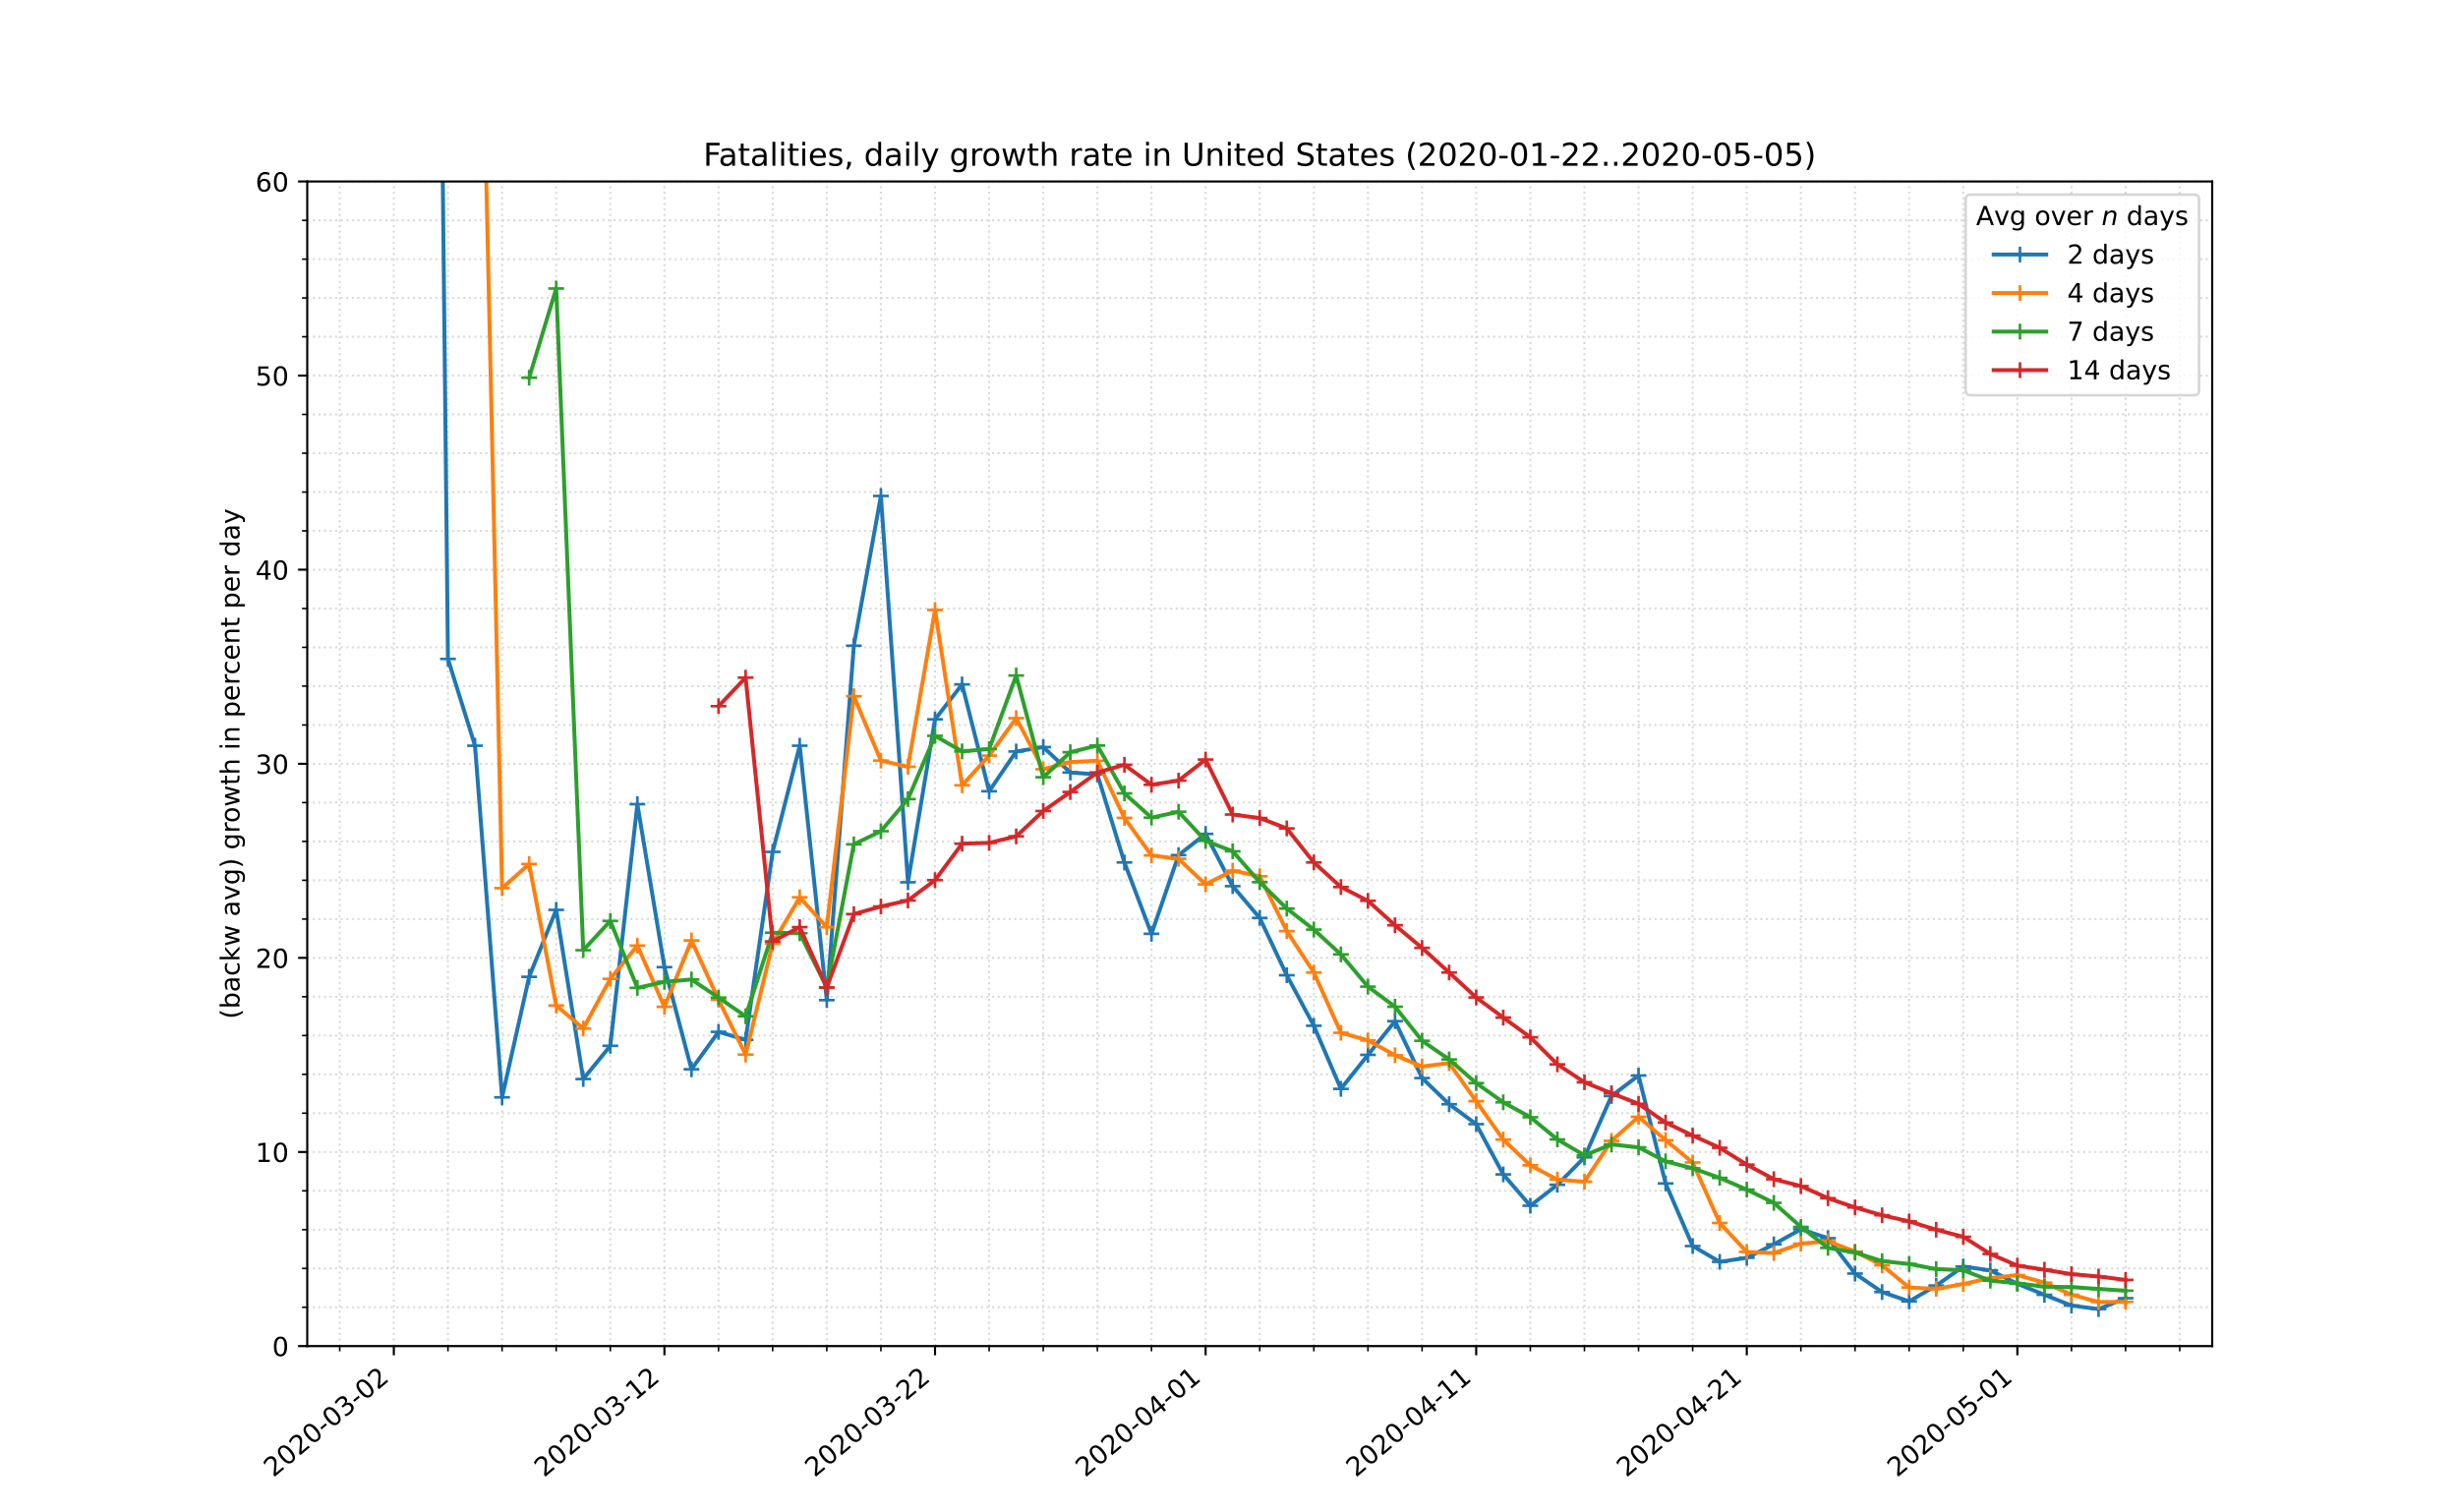 <?xml version="1.0" encoding="utf-8" standalone="no"?>
<!DOCTYPE svg PUBLIC "-//W3C//DTD SVG 1.1//EN"
  "http://www.w3.org/Graphics/SVG/1.1/DTD/svg11.dtd">
<!-- Created with matplotlib (https://matplotlib.org/) -->
<svg height="576pt" version="1.1" viewBox="0 0 936 576" width="936pt" xmlns="http://www.w3.org/2000/svg" xmlns:xlink="http://www.w3.org/1999/xlink">
 <defs>
  <style type="text/css">
*{stroke-linecap:butt;stroke-linejoin:round;}
  </style>
 </defs>
 <g id="figure_1">
  <g id="patch_1">
   <path d="M 0 576 
L 936 576 
L 936 0 
L 0 0 
z
" style="fill:#ffffff;"/>
  </g>
  <g id="axes_1">
   <g id="patch_2">
    <path d="M 117 512.64 
L 842.4 512.64 
L 842.4 69.12 
L 117 69.12 
z
" style="fill:#ffffff;"/>
   </g>
   <g id="matplotlib.axis_1">
    <g id="xtick_1">
     <g id="line2d_1">
      <path clip-path="url(#p62652ea475)" d="M 149.973 512.64 
L 149.973 69.12 
" style="fill:none;stroke:#d8dcd6;stroke-dasharray:0.8,1.32;stroke-dashoffset:0;stroke-width:0.8;"/>
     </g>
     <g id="line2d_2">
      <defs>
       <path d="M 0 0 
L 0 3.5 
" id="mec5872e56a" style="stroke:#000000;stroke-width:0.8;"/>
      </defs>
      <g>
       <use style="stroke:#000000;stroke-width:0.8;" x="149.973" xlink:href="#mec5872e56a" y="512.64"/>
      </g>
     </g>
     <g id="text_1">
      <!-- 2020-03-02 -->
      <defs>
       <path d="M 19.188 8.297 
L 53.609 8.297 
L 53.609 0 
L 7.328 0 
L 7.328 8.297 
Q 12.938 14.109 22.625 23.891 
Q 32.328 33.688 34.812 36.531 
Q 39.547 41.844 41.422 45.531 
Q 43.312 49.219 43.312 52.781 
Q 43.312 58.594 39.234 62.25 
Q 35.156 65.922 28.609 65.922 
Q 23.969 65.922 18.812 64.312 
Q 13.672 62.703 7.812 59.422 
L 7.812 69.391 
Q 13.766 71.781 18.938 73 
Q 24.125 74.219 28.422 74.219 
Q 39.75 74.219 46.484 68.547 
Q 53.219 62.891 53.219 53.422 
Q 53.219 48.922 51.531 44.891 
Q 49.859 40.875 45.406 35.406 
Q 44.188 33.984 37.641 27.219 
Q 31.109 20.453 19.188 8.297 
z
" id="DejaVuSans-50"/>
       <path d="M 31.781 66.406 
Q 24.172 66.406 20.328 58.906 
Q 16.5 51.422 16.5 36.375 
Q 16.5 21.391 20.328 13.891 
Q 24.172 6.391 31.781 6.391 
Q 39.453 6.391 43.281 13.891 
Q 47.125 21.391 47.125 36.375 
Q 47.125 51.422 43.281 58.906 
Q 39.453 66.406 31.781 66.406 
z
M 31.781 74.219 
Q 44.047 74.219 50.516 64.516 
Q 56.984 54.828 56.984 36.375 
Q 56.984 17.969 50.516 8.266 
Q 44.047 -1.422 31.781 -1.422 
Q 19.531 -1.422 13.062 8.266 
Q 6.594 17.969 6.594 36.375 
Q 6.594 54.828 13.062 64.516 
Q 19.531 74.219 31.781 74.219 
z
" id="DejaVuSans-48"/>
       <path d="M 4.891 31.391 
L 31.203 31.391 
L 31.203 23.391 
L 4.891 23.391 
z
" id="DejaVuSans-45"/>
       <path d="M 40.578 39.312 
Q 47.656 37.797 51.625 33 
Q 55.609 28.219 55.609 21.188 
Q 55.609 10.406 48.188 4.484 
Q 40.766 -1.422 27.094 -1.422 
Q 22.516 -1.422 17.656 -0.516 
Q 12.797 0.391 7.625 2.203 
L 7.625 11.719 
Q 11.719 9.328 16.594 8.109 
Q 21.484 6.891 26.812 6.891 
Q 36.078 6.891 40.938 10.547 
Q 45.797 14.203 45.797 21.188 
Q 45.797 27.641 41.281 31.266 
Q 36.766 34.906 28.719 34.906 
L 20.219 34.906 
L 20.219 43.016 
L 29.109 43.016 
Q 36.375 43.016 40.234 45.922 
Q 44.094 48.828 44.094 54.297 
Q 44.094 59.906 40.109 62.906 
Q 36.141 65.922 28.719 65.922 
Q 24.656 65.922 20.016 65.031 
Q 15.375 64.156 9.812 62.312 
L 9.812 71.094 
Q 15.438 72.656 20.344 73.438 
Q 25.25 74.219 29.594 74.219 
Q 40.828 74.219 47.359 69.109 
Q 53.906 64.016 53.906 55.328 
Q 53.906 49.266 50.438 45.094 
Q 46.969 40.922 40.578 39.312 
z
" id="DejaVuSans-51"/>
      </defs>
      <g transform="translate(104.117 562.817)rotate(-40)scale(0.1 -0.1)">
       <use xlink:href="#DejaVuSans-50"/>
       <use x="63.623" xlink:href="#DejaVuSans-48"/>
       <use x="127.246" xlink:href="#DejaVuSans-50"/>
       <use x="190.869" xlink:href="#DejaVuSans-48"/>
       <use x="254.492" xlink:href="#DejaVuSans-45"/>
       <use x="290.576" xlink:href="#DejaVuSans-48"/>
       <use x="354.199" xlink:href="#DejaVuSans-51"/>
       <use x="417.822" xlink:href="#DejaVuSans-45"/>
       <use x="453.906" xlink:href="#DejaVuSans-48"/>
       <use x="517.529" xlink:href="#DejaVuSans-50"/>
      </g>
     </g>
    </g>
    <g id="xtick_2">
     <g id="line2d_3">
      <path clip-path="url(#p62652ea475)" d="M 253.012 512.64 
L 253.012 69.12 
" style="fill:none;stroke:#d8dcd6;stroke-dasharray:0.8,1.32;stroke-dashoffset:0;stroke-width:0.8;"/>
     </g>
     <g id="line2d_4">
      <g>
       <use style="stroke:#000000;stroke-width:0.8;" x="253.012" xlink:href="#mec5872e56a" y="512.64"/>
      </g>
     </g>
     <g id="text_2">
      <!-- 2020-03-12 -->
      <defs>
       <path d="M 12.406 8.297 
L 28.516 8.297 
L 28.516 63.922 
L 10.984 60.406 
L 10.984 69.391 
L 28.422 72.906 
L 38.281 72.906 
L 38.281 8.297 
L 54.391 8.297 
L 54.391 0 
L 12.406 0 
z
" id="DejaVuSans-49"/>
      </defs>
      <g transform="translate(207.157 562.817)rotate(-40)scale(0.1 -0.1)">
       <use xlink:href="#DejaVuSans-50"/>
       <use x="63.623" xlink:href="#DejaVuSans-48"/>
       <use x="127.246" xlink:href="#DejaVuSans-50"/>
       <use x="190.869" xlink:href="#DejaVuSans-48"/>
       <use x="254.492" xlink:href="#DejaVuSans-45"/>
       <use x="290.576" xlink:href="#DejaVuSans-48"/>
       <use x="354.199" xlink:href="#DejaVuSans-51"/>
       <use x="417.822" xlink:href="#DejaVuSans-45"/>
       <use x="453.906" xlink:href="#DejaVuSans-49"/>
       <use x="517.529" xlink:href="#DejaVuSans-50"/>
      </g>
     </g>
    </g>
    <g id="xtick_3">
     <g id="line2d_5">
      <path clip-path="url(#p62652ea475)" d="M 356.052 512.64 
L 356.052 69.12 
" style="fill:none;stroke:#d8dcd6;stroke-dasharray:0.8,1.32;stroke-dashoffset:0;stroke-width:0.8;"/>
     </g>
     <g id="line2d_6">
      <g>
       <use style="stroke:#000000;stroke-width:0.8;" x="356.052" xlink:href="#mec5872e56a" y="512.64"/>
      </g>
     </g>
     <g id="text_3">
      <!-- 2020-03-22 -->
      <g transform="translate(310.196 562.817)rotate(-40)scale(0.1 -0.1)">
       <use xlink:href="#DejaVuSans-50"/>
       <use x="63.623" xlink:href="#DejaVuSans-48"/>
       <use x="127.246" xlink:href="#DejaVuSans-50"/>
       <use x="190.869" xlink:href="#DejaVuSans-48"/>
       <use x="254.492" xlink:href="#DejaVuSans-45"/>
       <use x="290.576" xlink:href="#DejaVuSans-48"/>
       <use x="354.199" xlink:href="#DejaVuSans-51"/>
       <use x="417.822" xlink:href="#DejaVuSans-45"/>
       <use x="453.906" xlink:href="#DejaVuSans-50"/>
       <use x="517.529" xlink:href="#DejaVuSans-50"/>
      </g>
     </g>
    </g>
    <g id="xtick_4">
     <g id="line2d_7">
      <path clip-path="url(#p62652ea475)" d="M 459.092 512.64 
L 459.092 69.12 
" style="fill:none;stroke:#d8dcd6;stroke-dasharray:0.8,1.32;stroke-dashoffset:0;stroke-width:0.8;"/>
     </g>
     <g id="line2d_8">
      <g>
       <use style="stroke:#000000;stroke-width:0.8;" x="459.092" xlink:href="#mec5872e56a" y="512.64"/>
      </g>
     </g>
     <g id="text_4">
      <!-- 2020-04-01 -->
      <defs>
       <path d="M 37.797 64.312 
L 12.891 25.391 
L 37.797 25.391 
z
M 35.203 72.906 
L 47.609 72.906 
L 47.609 25.391 
L 58.016 25.391 
L 58.016 17.188 
L 47.609 17.188 
L 47.609 0 
L 37.797 0 
L 37.797 17.188 
L 4.891 17.188 
L 4.891 26.703 
z
" id="DejaVuSans-52"/>
      </defs>
      <g transform="translate(413.236 562.817)rotate(-40)scale(0.1 -0.1)">
       <use xlink:href="#DejaVuSans-50"/>
       <use x="63.623" xlink:href="#DejaVuSans-48"/>
       <use x="127.246" xlink:href="#DejaVuSans-50"/>
       <use x="190.869" xlink:href="#DejaVuSans-48"/>
       <use x="254.492" xlink:href="#DejaVuSans-45"/>
       <use x="290.576" xlink:href="#DejaVuSans-48"/>
       <use x="354.199" xlink:href="#DejaVuSans-52"/>
       <use x="417.822" xlink:href="#DejaVuSans-45"/>
       <use x="453.906" xlink:href="#DejaVuSans-48"/>
       <use x="517.529" xlink:href="#DejaVuSans-49"/>
      </g>
     </g>
    </g>
    <g id="xtick_5">
     <g id="line2d_9">
      <path clip-path="url(#p62652ea475)" d="M 562.132 512.64 
L 562.132 69.12 
" style="fill:none;stroke:#d8dcd6;stroke-dasharray:0.8,1.32;stroke-dashoffset:0;stroke-width:0.8;"/>
     </g>
     <g id="line2d_10">
      <g>
       <use style="stroke:#000000;stroke-width:0.8;" x="562.132" xlink:href="#mec5872e56a" y="512.64"/>
      </g>
     </g>
     <g id="text_5">
      <!-- 2020-04-11 -->
      <g transform="translate(516.276 562.817)rotate(-40)scale(0.1 -0.1)">
       <use xlink:href="#DejaVuSans-50"/>
       <use x="63.623" xlink:href="#DejaVuSans-48"/>
       <use x="127.246" xlink:href="#DejaVuSans-50"/>
       <use x="190.869" xlink:href="#DejaVuSans-48"/>
       <use x="254.492" xlink:href="#DejaVuSans-45"/>
       <use x="290.576" xlink:href="#DejaVuSans-48"/>
       <use x="354.199" xlink:href="#DejaVuSans-52"/>
       <use x="417.822" xlink:href="#DejaVuSans-45"/>
       <use x="453.906" xlink:href="#DejaVuSans-49"/>
       <use x="517.529" xlink:href="#DejaVuSans-49"/>
      </g>
     </g>
    </g>
    <g id="xtick_6">
     <g id="line2d_11">
      <path clip-path="url(#p62652ea475)" d="M 665.172 512.64 
L 665.172 69.12 
" style="fill:none;stroke:#d8dcd6;stroke-dasharray:0.8,1.32;stroke-dashoffset:0;stroke-width:0.8;"/>
     </g>
     <g id="line2d_12">
      <g>
       <use style="stroke:#000000;stroke-width:0.8;" x="665.172" xlink:href="#mec5872e56a" y="512.64"/>
      </g>
     </g>
     <g id="text_6">
      <!-- 2020-04-21 -->
      <g transform="translate(619.316 562.817)rotate(-40)scale(0.1 -0.1)">
       <use xlink:href="#DejaVuSans-50"/>
       <use x="63.623" xlink:href="#DejaVuSans-48"/>
       <use x="127.246" xlink:href="#DejaVuSans-50"/>
       <use x="190.869" xlink:href="#DejaVuSans-48"/>
       <use x="254.492" xlink:href="#DejaVuSans-45"/>
       <use x="290.576" xlink:href="#DejaVuSans-48"/>
       <use x="354.199" xlink:href="#DejaVuSans-52"/>
       <use x="417.822" xlink:href="#DejaVuSans-45"/>
       <use x="453.906" xlink:href="#DejaVuSans-50"/>
       <use x="517.529" xlink:href="#DejaVuSans-49"/>
      </g>
     </g>
    </g>
    <g id="xtick_7">
     <g id="line2d_13">
      <path clip-path="url(#p62652ea475)" d="M 768.211 512.64 
L 768.211 69.12 
" style="fill:none;stroke:#d8dcd6;stroke-dasharray:0.8,1.32;stroke-dashoffset:0;stroke-width:0.8;"/>
     </g>
     <g id="line2d_14">
      <g>
       <use style="stroke:#000000;stroke-width:0.8;" x="768.211" xlink:href="#mec5872e56a" y="512.64"/>
      </g>
     </g>
     <g id="text_7">
      <!-- 2020-05-01 -->
      <defs>
       <path d="M 10.797 72.906 
L 49.516 72.906 
L 49.516 64.594 
L 19.828 64.594 
L 19.828 46.734 
Q 21.969 47.469 24.109 47.828 
Q 26.266 48.188 28.422 48.188 
Q 40.625 48.188 47.75 41.5 
Q 54.891 34.812 54.891 23.391 
Q 54.891 11.625 47.562 5.094 
Q 40.234 -1.422 26.906 -1.422 
Q 22.312 -1.422 17.547 -0.641 
Q 12.797 0.141 7.719 1.703 
L 7.719 11.625 
Q 12.109 9.234 16.797 8.062 
Q 21.484 6.891 26.703 6.891 
Q 35.156 6.891 40.078 11.328 
Q 45.016 15.766 45.016 23.391 
Q 45.016 31 40.078 35.438 
Q 35.156 39.891 26.703 39.891 
Q 22.75 39.891 18.812 39.016 
Q 14.891 38.141 10.797 36.281 
z
" id="DejaVuSans-53"/>
      </defs>
      <g transform="translate(722.355 562.817)rotate(-40)scale(0.1 -0.1)">
       <use xlink:href="#DejaVuSans-50"/>
       <use x="63.623" xlink:href="#DejaVuSans-48"/>
       <use x="127.246" xlink:href="#DejaVuSans-50"/>
       <use x="190.869" xlink:href="#DejaVuSans-48"/>
       <use x="254.492" xlink:href="#DejaVuSans-45"/>
       <use x="290.576" xlink:href="#DejaVuSans-48"/>
       <use x="354.199" xlink:href="#DejaVuSans-53"/>
       <use x="417.822" xlink:href="#DejaVuSans-45"/>
       <use x="453.906" xlink:href="#DejaVuSans-48"/>
       <use x="517.529" xlink:href="#DejaVuSans-49"/>
      </g>
     </g>
    </g>
    <g id="xtick_8">
     <g id="line2d_15">
      <path clip-path="url(#p62652ea475)" d="M 129.365 512.64 
L 129.365 69.12 
" style="fill:none;stroke:#d8dcd6;stroke-dasharray:0.8,1.32;stroke-dashoffset:0;stroke-width:0.8;"/>
     </g>
     <g id="line2d_16">
      <defs>
       <path d="M 0 0 
L 0 2 
" id="m52075ad2c0" style="stroke:#000000;stroke-width:0.6;"/>
      </defs>
      <g>
       <use style="stroke:#000000;stroke-width:0.6;" x="129.365" xlink:href="#m52075ad2c0" y="512.64"/>
      </g>
     </g>
    </g>
    <g id="xtick_9">
     <g id="line2d_17">
      <path clip-path="url(#p62652ea475)" d="M 170.581 512.64 
L 170.581 69.12 
" style="fill:none;stroke:#d8dcd6;stroke-dasharray:0.8,1.32;stroke-dashoffset:0;stroke-width:0.8;"/>
     </g>
     <g id="line2d_18">
      <g>
       <use style="stroke:#000000;stroke-width:0.6;" x="170.581" xlink:href="#m52075ad2c0" y="512.64"/>
      </g>
     </g>
    </g>
    <g id="xtick_10">
     <g id="line2d_19">
      <path clip-path="url(#p62652ea475)" d="M 191.189 512.64 
L 191.189 69.12 
" style="fill:none;stroke:#d8dcd6;stroke-dasharray:0.8,1.32;stroke-dashoffset:0;stroke-width:0.8;"/>
     </g>
     <g id="line2d_20">
      <g>
       <use style="stroke:#000000;stroke-width:0.6;" x="191.189" xlink:href="#m52075ad2c0" y="512.64"/>
      </g>
     </g>
    </g>
    <g id="xtick_11">
     <g id="line2d_21">
      <path clip-path="url(#p62652ea475)" d="M 211.797 512.64 
L 211.797 69.12 
" style="fill:none;stroke:#d8dcd6;stroke-dasharray:0.8,1.32;stroke-dashoffset:0;stroke-width:0.8;"/>
     </g>
     <g id="line2d_22">
      <g>
       <use style="stroke:#000000;stroke-width:0.6;" x="211.797" xlink:href="#m52075ad2c0" y="512.64"/>
      </g>
     </g>
    </g>
    <g id="xtick_12">
     <g id="line2d_23">
      <path clip-path="url(#p62652ea475)" d="M 232.405 512.64 
L 232.405 69.12 
" style="fill:none;stroke:#d8dcd6;stroke-dasharray:0.8,1.32;stroke-dashoffset:0;stroke-width:0.8;"/>
     </g>
     <g id="line2d_24">
      <g>
       <use style="stroke:#000000;stroke-width:0.6;" x="232.405" xlink:href="#m52075ad2c0" y="512.64"/>
      </g>
     </g>
    </g>
    <g id="xtick_13">
     <g id="line2d_25">
      <path clip-path="url(#p62652ea475)" d="M 273.62 512.64 
L 273.62 69.12 
" style="fill:none;stroke:#d8dcd6;stroke-dasharray:0.8,1.32;stroke-dashoffset:0;stroke-width:0.8;"/>
     </g>
     <g id="line2d_26">
      <g>
       <use style="stroke:#000000;stroke-width:0.6;" x="273.62" xlink:href="#m52075ad2c0" y="512.64"/>
      </g>
     </g>
    </g>
    <g id="xtick_14">
     <g id="line2d_27">
      <path clip-path="url(#p62652ea475)" d="M 294.228 512.64 
L 294.228 69.12 
" style="fill:none;stroke:#d8dcd6;stroke-dasharray:0.8,1.32;stroke-dashoffset:0;stroke-width:0.8;"/>
     </g>
     <g id="line2d_28">
      <g>
       <use style="stroke:#000000;stroke-width:0.6;" x="294.228" xlink:href="#m52075ad2c0" y="512.64"/>
      </g>
     </g>
    </g>
    <g id="xtick_15">
     <g id="line2d_29">
      <path clip-path="url(#p62652ea475)" d="M 314.836 512.64 
L 314.836 69.12 
" style="fill:none;stroke:#d8dcd6;stroke-dasharray:0.8,1.32;stroke-dashoffset:0;stroke-width:0.8;"/>
     </g>
     <g id="line2d_30">
      <g>
       <use style="stroke:#000000;stroke-width:0.6;" x="314.836" xlink:href="#m52075ad2c0" y="512.64"/>
      </g>
     </g>
    </g>
    <g id="xtick_16">
     <g id="line2d_31">
      <path clip-path="url(#p62652ea475)" d="M 335.444 512.64 
L 335.444 69.12 
" style="fill:none;stroke:#d8dcd6;stroke-dasharray:0.8,1.32;stroke-dashoffset:0;stroke-width:0.8;"/>
     </g>
     <g id="line2d_32">
      <g>
       <use style="stroke:#000000;stroke-width:0.6;" x="335.444" xlink:href="#m52075ad2c0" y="512.64"/>
      </g>
     </g>
    </g>
    <g id="xtick_17">
     <g id="line2d_33">
      <path clip-path="url(#p62652ea475)" d="M 376.66 512.64 
L 376.66 69.12 
" style="fill:none;stroke:#d8dcd6;stroke-dasharray:0.8,1.32;stroke-dashoffset:0;stroke-width:0.8;"/>
     </g>
     <g id="line2d_34">
      <g>
       <use style="stroke:#000000;stroke-width:0.6;" x="376.66" xlink:href="#m52075ad2c0" y="512.64"/>
      </g>
     </g>
    </g>
    <g id="xtick_18">
     <g id="line2d_35">
      <path clip-path="url(#p62652ea475)" d="M 397.268 512.64 
L 397.268 69.12 
" style="fill:none;stroke:#d8dcd6;stroke-dasharray:0.8,1.32;stroke-dashoffset:0;stroke-width:0.8;"/>
     </g>
     <g id="line2d_36">
      <g>
       <use style="stroke:#000000;stroke-width:0.6;" x="397.268" xlink:href="#m52075ad2c0" y="512.64"/>
      </g>
     </g>
    </g>
    <g id="xtick_19">
     <g id="line2d_37">
      <path clip-path="url(#p62652ea475)" d="M 417.876 512.64 
L 417.876 69.12 
" style="fill:none;stroke:#d8dcd6;stroke-dasharray:0.8,1.32;stroke-dashoffset:0;stroke-width:0.8;"/>
     </g>
     <g id="line2d_38">
      <g>
       <use style="stroke:#000000;stroke-width:0.6;" x="417.876" xlink:href="#m52075ad2c0" y="512.64"/>
      </g>
     </g>
    </g>
    <g id="xtick_20">
     <g id="line2d_39">
      <path clip-path="url(#p62652ea475)" d="M 438.484 512.64 
L 438.484 69.12 
" style="fill:none;stroke:#d8dcd6;stroke-dasharray:0.8,1.32;stroke-dashoffset:0;stroke-width:0.8;"/>
     </g>
     <g id="line2d_40">
      <g>
       <use style="stroke:#000000;stroke-width:0.6;" x="438.484" xlink:href="#m52075ad2c0" y="512.64"/>
      </g>
     </g>
    </g>
    <g id="xtick_21">
     <g id="line2d_41">
      <path clip-path="url(#p62652ea475)" d="M 479.7 512.64 
L 479.7 69.12 
" style="fill:none;stroke:#d8dcd6;stroke-dasharray:0.8,1.32;stroke-dashoffset:0;stroke-width:0.8;"/>
     </g>
     <g id="line2d_42">
      <g>
       <use style="stroke:#000000;stroke-width:0.6;" x="479.7" xlink:href="#m52075ad2c0" y="512.64"/>
      </g>
     </g>
    </g>
    <g id="xtick_22">
     <g id="line2d_43">
      <path clip-path="url(#p62652ea475)" d="M 500.308 512.64 
L 500.308 69.12 
" style="fill:none;stroke:#d8dcd6;stroke-dasharray:0.8,1.32;stroke-dashoffset:0;stroke-width:0.8;"/>
     </g>
     <g id="line2d_44">
      <g>
       <use style="stroke:#000000;stroke-width:0.6;" x="500.308" xlink:href="#m52075ad2c0" y="512.64"/>
      </g>
     </g>
    </g>
    <g id="xtick_23">
     <g id="line2d_45">
      <path clip-path="url(#p62652ea475)" d="M 520.916 512.64 
L 520.916 69.12 
" style="fill:none;stroke:#d8dcd6;stroke-dasharray:0.8,1.32;stroke-dashoffset:0;stroke-width:0.8;"/>
     </g>
     <g id="line2d_46">
      <g>
       <use style="stroke:#000000;stroke-width:0.6;" x="520.916" xlink:href="#m52075ad2c0" y="512.64"/>
      </g>
     </g>
    </g>
    <g id="xtick_24">
     <g id="line2d_47">
      <path clip-path="url(#p62652ea475)" d="M 541.524 512.64 
L 541.524 69.12 
" style="fill:none;stroke:#d8dcd6;stroke-dasharray:0.8,1.32;stroke-dashoffset:0;stroke-width:0.8;"/>
     </g>
     <g id="line2d_48">
      <g>
       <use style="stroke:#000000;stroke-width:0.6;" x="541.524" xlink:href="#m52075ad2c0" y="512.64"/>
      </g>
     </g>
    </g>
    <g id="xtick_25">
     <g id="line2d_49">
      <path clip-path="url(#p62652ea475)" d="M 582.74 512.64 
L 582.74 69.12 
" style="fill:none;stroke:#d8dcd6;stroke-dasharray:0.8,1.32;stroke-dashoffset:0;stroke-width:0.8;"/>
     </g>
     <g id="line2d_50">
      <g>
       <use style="stroke:#000000;stroke-width:0.6;" x="582.74" xlink:href="#m52075ad2c0" y="512.64"/>
      </g>
     </g>
    </g>
    <g id="xtick_26">
     <g id="line2d_51">
      <path clip-path="url(#p62652ea475)" d="M 603.348 512.64 
L 603.348 69.12 
" style="fill:none;stroke:#d8dcd6;stroke-dasharray:0.8,1.32;stroke-dashoffset:0;stroke-width:0.8;"/>
     </g>
     <g id="line2d_52">
      <g>
       <use style="stroke:#000000;stroke-width:0.6;" x="603.348" xlink:href="#m52075ad2c0" y="512.64"/>
      </g>
     </g>
    </g>
    <g id="xtick_27">
     <g id="line2d_53">
      <path clip-path="url(#p62652ea475)" d="M 623.956 512.64 
L 623.956 69.12 
" style="fill:none;stroke:#d8dcd6;stroke-dasharray:0.8,1.32;stroke-dashoffset:0;stroke-width:0.8;"/>
     </g>
     <g id="line2d_54">
      <g>
       <use style="stroke:#000000;stroke-width:0.6;" x="623.956" xlink:href="#m52075ad2c0" y="512.64"/>
      </g>
     </g>
    </g>
    <g id="xtick_28">
     <g id="line2d_55">
      <path clip-path="url(#p62652ea475)" d="M 644.564 512.64 
L 644.564 69.12 
" style="fill:none;stroke:#d8dcd6;stroke-dasharray:0.8,1.32;stroke-dashoffset:0;stroke-width:0.8;"/>
     </g>
     <g id="line2d_56">
      <g>
       <use style="stroke:#000000;stroke-width:0.6;" x="644.564" xlink:href="#m52075ad2c0" y="512.64"/>
      </g>
     </g>
    </g>
    <g id="xtick_29">
     <g id="line2d_57">
      <path clip-path="url(#p62652ea475)" d="M 685.78 512.64 
L 685.78 69.12 
" style="fill:none;stroke:#d8dcd6;stroke-dasharray:0.8,1.32;stroke-dashoffset:0;stroke-width:0.8;"/>
     </g>
     <g id="line2d_58">
      <g>
       <use style="stroke:#000000;stroke-width:0.6;" x="685.78" xlink:href="#m52075ad2c0" y="512.64"/>
      </g>
     </g>
    </g>
    <g id="xtick_30">
     <g id="line2d_59">
      <path clip-path="url(#p62652ea475)" d="M 706.388 512.64 
L 706.388 69.12 
" style="fill:none;stroke:#d8dcd6;stroke-dasharray:0.8,1.32;stroke-dashoffset:0;stroke-width:0.8;"/>
     </g>
     <g id="line2d_60">
      <g>
       <use style="stroke:#000000;stroke-width:0.6;" x="706.388" xlink:href="#m52075ad2c0" y="512.64"/>
      </g>
     </g>
    </g>
    <g id="xtick_31">
     <g id="line2d_61">
      <path clip-path="url(#p62652ea475)" d="M 726.995 512.64 
L 726.995 69.12 
" style="fill:none;stroke:#d8dcd6;stroke-dasharray:0.8,1.32;stroke-dashoffset:0;stroke-width:0.8;"/>
     </g>
     <g id="line2d_62">
      <g>
       <use style="stroke:#000000;stroke-width:0.6;" x="726.995" xlink:href="#m52075ad2c0" y="512.64"/>
      </g>
     </g>
    </g>
    <g id="xtick_32">
     <g id="line2d_63">
      <path clip-path="url(#p62652ea475)" d="M 747.603 512.64 
L 747.603 69.12 
" style="fill:none;stroke:#d8dcd6;stroke-dasharray:0.8,1.32;stroke-dashoffset:0;stroke-width:0.8;"/>
     </g>
     <g id="line2d_64">
      <g>
       <use style="stroke:#000000;stroke-width:0.6;" x="747.603" xlink:href="#m52075ad2c0" y="512.64"/>
      </g>
     </g>
    </g>
    <g id="xtick_33">
     <g id="line2d_65">
      <path clip-path="url(#p62652ea475)" d="M 788.819 512.64 
L 788.819 69.12 
" style="fill:none;stroke:#d8dcd6;stroke-dasharray:0.8,1.32;stroke-dashoffset:0;stroke-width:0.8;"/>
     </g>
     <g id="line2d_66">
      <g>
       <use style="stroke:#000000;stroke-width:0.6;" x="788.819" xlink:href="#m52075ad2c0" y="512.64"/>
      </g>
     </g>
    </g>
    <g id="xtick_34">
     <g id="line2d_67">
      <path clip-path="url(#p62652ea475)" d="M 809.427 512.64 
L 809.427 69.12 
" style="fill:none;stroke:#d8dcd6;stroke-dasharray:0.8,1.32;stroke-dashoffset:0;stroke-width:0.8;"/>
     </g>
     <g id="line2d_68">
      <g>
       <use style="stroke:#000000;stroke-width:0.6;" x="809.427" xlink:href="#m52075ad2c0" y="512.64"/>
      </g>
     </g>
    </g>
    <g id="xtick_35">
     <g id="line2d_69">
      <path clip-path="url(#p62652ea475)" d="M 830.035 512.64 
L 830.035 69.12 
" style="fill:none;stroke:#d8dcd6;stroke-dasharray:0.8,1.32;stroke-dashoffset:0;stroke-width:0.8;"/>
     </g>
     <g id="line2d_70">
      <g>
       <use style="stroke:#000000;stroke-width:0.6;" x="830.035" xlink:href="#m52075ad2c0" y="512.64"/>
      </g>
     </g>
    </g>
   </g>
   <g id="matplotlib.axis_2">
    <g id="ytick_1">
     <g id="line2d_71">
      <path clip-path="url(#p62652ea475)" d="M 117 512.64 
L 842.4 512.64 
" style="fill:none;stroke:#d8dcd6;stroke-dasharray:0.8,1.32;stroke-dashoffset:0;stroke-width:0.8;"/>
     </g>
     <g id="line2d_72">
      <defs>
       <path d="M 0 0 
L -3.5 0 
" id="mec9e069713" style="stroke:#000000;stroke-width:0.8;"/>
      </defs>
      <g>
       <use style="stroke:#000000;stroke-width:0.8;" x="117" xlink:href="#mec9e069713" y="512.64"/>
      </g>
     </g>
     <g id="text_8">
      <!-- 0 -->
      <g transform="translate(103.638 516.439)scale(0.1 -0.1)">
       <use xlink:href="#DejaVuSans-48"/>
      </g>
     </g>
    </g>
    <g id="ytick_2">
     <g id="line2d_73">
      <path clip-path="url(#p62652ea475)" d="M 117 438.72 
L 842.4 438.72 
" style="fill:none;stroke:#d8dcd6;stroke-dasharray:0.8,1.32;stroke-dashoffset:0;stroke-width:0.8;"/>
     </g>
     <g id="line2d_74">
      <g>
       <use style="stroke:#000000;stroke-width:0.8;" x="117" xlink:href="#mec9e069713" y="438.72"/>
      </g>
     </g>
     <g id="text_9">
      <!-- 10 -->
      <g transform="translate(97.275 442.519)scale(0.1 -0.1)">
       <use xlink:href="#DejaVuSans-49"/>
       <use x="63.623" xlink:href="#DejaVuSans-48"/>
      </g>
     </g>
    </g>
    <g id="ytick_3">
     <g id="line2d_75">
      <path clip-path="url(#p62652ea475)" d="M 117 364.8 
L 842.4 364.8 
" style="fill:none;stroke:#d8dcd6;stroke-dasharray:0.8,1.32;stroke-dashoffset:0;stroke-width:0.8;"/>
     </g>
     <g id="line2d_76">
      <g>
       <use style="stroke:#000000;stroke-width:0.8;" x="117" xlink:href="#mec9e069713" y="364.8"/>
      </g>
     </g>
     <g id="text_10">
      <!-- 20 -->
      <g transform="translate(97.275 368.599)scale(0.1 -0.1)">
       <use xlink:href="#DejaVuSans-50"/>
       <use x="63.623" xlink:href="#DejaVuSans-48"/>
      </g>
     </g>
    </g>
    <g id="ytick_4">
     <g id="line2d_77">
      <path clip-path="url(#p62652ea475)" d="M 117 290.88 
L 842.4 290.88 
" style="fill:none;stroke:#d8dcd6;stroke-dasharray:0.8,1.32;stroke-dashoffset:0;stroke-width:0.8;"/>
     </g>
     <g id="line2d_78">
      <g>
       <use style="stroke:#000000;stroke-width:0.8;" x="117" xlink:href="#mec9e069713" y="290.88"/>
      </g>
     </g>
     <g id="text_11">
      <!-- 30 -->
      <g transform="translate(97.275 294.679)scale(0.1 -0.1)">
       <use xlink:href="#DejaVuSans-51"/>
       <use x="63.623" xlink:href="#DejaVuSans-48"/>
      </g>
     </g>
    </g>
    <g id="ytick_5">
     <g id="line2d_79">
      <path clip-path="url(#p62652ea475)" d="M 117 216.96 
L 842.4 216.96 
" style="fill:none;stroke:#d8dcd6;stroke-dasharray:0.8,1.32;stroke-dashoffset:0;stroke-width:0.8;"/>
     </g>
     <g id="line2d_80">
      <g>
       <use style="stroke:#000000;stroke-width:0.8;" x="117" xlink:href="#mec9e069713" y="216.96"/>
      </g>
     </g>
     <g id="text_12">
      <!-- 40 -->
      <g transform="translate(97.275 220.759)scale(0.1 -0.1)">
       <use xlink:href="#DejaVuSans-52"/>
       <use x="63.623" xlink:href="#DejaVuSans-48"/>
      </g>
     </g>
    </g>
    <g id="ytick_6">
     <g id="line2d_81">
      <path clip-path="url(#p62652ea475)" d="M 117 143.04 
L 842.4 143.04 
" style="fill:none;stroke:#d8dcd6;stroke-dasharray:0.8,1.32;stroke-dashoffset:0;stroke-width:0.8;"/>
     </g>
     <g id="line2d_82">
      <g>
       <use style="stroke:#000000;stroke-width:0.8;" x="117" xlink:href="#mec9e069713" y="143.04"/>
      </g>
     </g>
     <g id="text_13">
      <!-- 50 -->
      <g transform="translate(97.275 146.839)scale(0.1 -0.1)">
       <use xlink:href="#DejaVuSans-53"/>
       <use x="63.623" xlink:href="#DejaVuSans-48"/>
      </g>
     </g>
    </g>
    <g id="ytick_7">
     <g id="line2d_83">
      <path clip-path="url(#p62652ea475)" d="M 117 69.12 
L 842.4 69.12 
" style="fill:none;stroke:#d8dcd6;stroke-dasharray:0.8,1.32;stroke-dashoffset:0;stroke-width:0.8;"/>
     </g>
     <g id="line2d_84">
      <g>
       <use style="stroke:#000000;stroke-width:0.8;" x="117" xlink:href="#mec9e069713" y="69.12"/>
      </g>
     </g>
     <g id="text_14">
      <!-- 60 -->
      <defs>
       <path d="M 33.016 40.375 
Q 26.375 40.375 22.484 35.828 
Q 18.609 31.297 18.609 23.391 
Q 18.609 15.531 22.484 10.953 
Q 26.375 6.391 33.016 6.391 
Q 39.656 6.391 43.531 10.953 
Q 47.406 15.531 47.406 23.391 
Q 47.406 31.297 43.531 35.828 
Q 39.656 40.375 33.016 40.375 
z
M 52.594 71.297 
L 52.594 62.312 
Q 48.875 64.062 45.094 64.984 
Q 41.312 65.922 37.594 65.922 
Q 27.828 65.922 22.672 59.328 
Q 17.531 52.734 16.797 39.406 
Q 19.672 43.656 24.016 45.922 
Q 28.375 48.188 33.594 48.188 
Q 44.578 48.188 50.953 41.516 
Q 57.328 34.859 57.328 23.391 
Q 57.328 12.156 50.688 5.359 
Q 44.047 -1.422 33.016 -1.422 
Q 20.359 -1.422 13.672 8.266 
Q 6.984 17.969 6.984 36.375 
Q 6.984 53.656 15.188 63.938 
Q 23.391 74.219 37.203 74.219 
Q 40.922 74.219 44.703 73.484 
Q 48.484 72.75 52.594 71.297 
z
" id="DejaVuSans-54"/>
      </defs>
      <g transform="translate(97.275 72.919)scale(0.1 -0.1)">
       <use xlink:href="#DejaVuSans-54"/>
       <use x="63.623" xlink:href="#DejaVuSans-48"/>
      </g>
     </g>
    </g>
    <g id="ytick_8">
     <g id="line2d_85">
      <path clip-path="url(#p62652ea475)" d="M 117 497.856 
L 842.4 497.856 
" style="fill:none;stroke:#d8dcd6;stroke-dasharray:0.8,1.32;stroke-dashoffset:0;stroke-width:0.8;"/>
     </g>
     <g id="line2d_86">
      <defs>
       <path d="M 0 0 
L -2 0 
" id="me83fc67998" style="stroke:#000000;stroke-width:0.6;"/>
      </defs>
      <g>
       <use style="stroke:#000000;stroke-width:0.6;" x="117" xlink:href="#me83fc67998" y="497.856"/>
      </g>
     </g>
    </g>
    <g id="ytick_9">
     <g id="line2d_87">
      <path clip-path="url(#p62652ea475)" d="M 117 483.072 
L 842.4 483.072 
" style="fill:none;stroke:#d8dcd6;stroke-dasharray:0.8,1.32;stroke-dashoffset:0;stroke-width:0.8;"/>
     </g>
     <g id="line2d_88">
      <g>
       <use style="stroke:#000000;stroke-width:0.6;" x="117" xlink:href="#me83fc67998" y="483.072"/>
      </g>
     </g>
    </g>
    <g id="ytick_10">
     <g id="line2d_89">
      <path clip-path="url(#p62652ea475)" d="M 117 468.288 
L 842.4 468.288 
" style="fill:none;stroke:#d8dcd6;stroke-dasharray:0.8,1.32;stroke-dashoffset:0;stroke-width:0.8;"/>
     </g>
     <g id="line2d_90">
      <g>
       <use style="stroke:#000000;stroke-width:0.6;" x="117" xlink:href="#me83fc67998" y="468.288"/>
      </g>
     </g>
    </g>
    <g id="ytick_11">
     <g id="line2d_91">
      <path clip-path="url(#p62652ea475)" d="M 117 453.504 
L 842.4 453.504 
" style="fill:none;stroke:#d8dcd6;stroke-dasharray:0.8,1.32;stroke-dashoffset:0;stroke-width:0.8;"/>
     </g>
     <g id="line2d_92">
      <g>
       <use style="stroke:#000000;stroke-width:0.6;" x="117" xlink:href="#me83fc67998" y="453.504"/>
      </g>
     </g>
    </g>
    <g id="ytick_12">
     <g id="line2d_93">
      <path clip-path="url(#p62652ea475)" d="M 117 423.936 
L 842.4 423.936 
" style="fill:none;stroke:#d8dcd6;stroke-dasharray:0.8,1.32;stroke-dashoffset:0;stroke-width:0.8;"/>
     </g>
     <g id="line2d_94">
      <g>
       <use style="stroke:#000000;stroke-width:0.6;" x="117" xlink:href="#me83fc67998" y="423.936"/>
      </g>
     </g>
    </g>
    <g id="ytick_13">
     <g id="line2d_95">
      <path clip-path="url(#p62652ea475)" d="M 117 409.152 
L 842.4 409.152 
" style="fill:none;stroke:#d8dcd6;stroke-dasharray:0.8,1.32;stroke-dashoffset:0;stroke-width:0.8;"/>
     </g>
     <g id="line2d_96">
      <g>
       <use style="stroke:#000000;stroke-width:0.6;" x="117" xlink:href="#me83fc67998" y="409.152"/>
      </g>
     </g>
    </g>
    <g id="ytick_14">
     <g id="line2d_97">
      <path clip-path="url(#p62652ea475)" d="M 117 394.368 
L 842.4 394.368 
" style="fill:none;stroke:#d8dcd6;stroke-dasharray:0.8,1.32;stroke-dashoffset:0;stroke-width:0.8;"/>
     </g>
     <g id="line2d_98">
      <g>
       <use style="stroke:#000000;stroke-width:0.6;" x="117" xlink:href="#me83fc67998" y="394.368"/>
      </g>
     </g>
    </g>
    <g id="ytick_15">
     <g id="line2d_99">
      <path clip-path="url(#p62652ea475)" d="M 117 379.584 
L 842.4 379.584 
" style="fill:none;stroke:#d8dcd6;stroke-dasharray:0.8,1.32;stroke-dashoffset:0;stroke-width:0.8;"/>
     </g>
     <g id="line2d_100">
      <g>
       <use style="stroke:#000000;stroke-width:0.6;" x="117" xlink:href="#me83fc67998" y="379.584"/>
      </g>
     </g>
    </g>
    <g id="ytick_16">
     <g id="line2d_101">
      <path clip-path="url(#p62652ea475)" d="M 117 350.016 
L 842.4 350.016 
" style="fill:none;stroke:#d8dcd6;stroke-dasharray:0.8,1.32;stroke-dashoffset:0;stroke-width:0.8;"/>
     </g>
     <g id="line2d_102">
      <g>
       <use style="stroke:#000000;stroke-width:0.6;" x="117" xlink:href="#me83fc67998" y="350.016"/>
      </g>
     </g>
    </g>
    <g id="ytick_17">
     <g id="line2d_103">
      <path clip-path="url(#p62652ea475)" d="M 117 335.232 
L 842.4 335.232 
" style="fill:none;stroke:#d8dcd6;stroke-dasharray:0.8,1.32;stroke-dashoffset:0;stroke-width:0.8;"/>
     </g>
     <g id="line2d_104">
      <g>
       <use style="stroke:#000000;stroke-width:0.6;" x="117" xlink:href="#me83fc67998" y="335.232"/>
      </g>
     </g>
    </g>
    <g id="ytick_18">
     <g id="line2d_105">
      <path clip-path="url(#p62652ea475)" d="M 117 320.448 
L 842.4 320.448 
" style="fill:none;stroke:#d8dcd6;stroke-dasharray:0.8,1.32;stroke-dashoffset:0;stroke-width:0.8;"/>
     </g>
     <g id="line2d_106">
      <g>
       <use style="stroke:#000000;stroke-width:0.6;" x="117" xlink:href="#me83fc67998" y="320.448"/>
      </g>
     </g>
    </g>
    <g id="ytick_19">
     <g id="line2d_107">
      <path clip-path="url(#p62652ea475)" d="M 117 305.664 
L 842.4 305.664 
" style="fill:none;stroke:#d8dcd6;stroke-dasharray:0.8,1.32;stroke-dashoffset:0;stroke-width:0.8;"/>
     </g>
     <g id="line2d_108">
      <g>
       <use style="stroke:#000000;stroke-width:0.6;" x="117" xlink:href="#me83fc67998" y="305.664"/>
      </g>
     </g>
    </g>
    <g id="ytick_20">
     <g id="line2d_109">
      <path clip-path="url(#p62652ea475)" d="M 117 276.096 
L 842.4 276.096 
" style="fill:none;stroke:#d8dcd6;stroke-dasharray:0.8,1.32;stroke-dashoffset:0;stroke-width:0.8;"/>
     </g>
     <g id="line2d_110">
      <g>
       <use style="stroke:#000000;stroke-width:0.6;" x="117" xlink:href="#me83fc67998" y="276.096"/>
      </g>
     </g>
    </g>
    <g id="ytick_21">
     <g id="line2d_111">
      <path clip-path="url(#p62652ea475)" d="M 117 261.312 
L 842.4 261.312 
" style="fill:none;stroke:#d8dcd6;stroke-dasharray:0.8,1.32;stroke-dashoffset:0;stroke-width:0.8;"/>
     </g>
     <g id="line2d_112">
      <g>
       <use style="stroke:#000000;stroke-width:0.6;" x="117" xlink:href="#me83fc67998" y="261.312"/>
      </g>
     </g>
    </g>
    <g id="ytick_22">
     <g id="line2d_113">
      <path clip-path="url(#p62652ea475)" d="M 117 246.528 
L 842.4 246.528 
" style="fill:none;stroke:#d8dcd6;stroke-dasharray:0.8,1.32;stroke-dashoffset:0;stroke-width:0.8;"/>
     </g>
     <g id="line2d_114">
      <g>
       <use style="stroke:#000000;stroke-width:0.6;" x="117" xlink:href="#me83fc67998" y="246.528"/>
      </g>
     </g>
    </g>
    <g id="ytick_23">
     <g id="line2d_115">
      <path clip-path="url(#p62652ea475)" d="M 117 231.744 
L 842.4 231.744 
" style="fill:none;stroke:#d8dcd6;stroke-dasharray:0.8,1.32;stroke-dashoffset:0;stroke-width:0.8;"/>
     </g>
     <g id="line2d_116">
      <g>
       <use style="stroke:#000000;stroke-width:0.6;" x="117" xlink:href="#me83fc67998" y="231.744"/>
      </g>
     </g>
    </g>
    <g id="ytick_24">
     <g id="line2d_117">
      <path clip-path="url(#p62652ea475)" d="M 117 202.176 
L 842.4 202.176 
" style="fill:none;stroke:#d8dcd6;stroke-dasharray:0.8,1.32;stroke-dashoffset:0;stroke-width:0.8;"/>
     </g>
     <g id="line2d_118">
      <g>
       <use style="stroke:#000000;stroke-width:0.6;" x="117" xlink:href="#me83fc67998" y="202.176"/>
      </g>
     </g>
    </g>
    <g id="ytick_25">
     <g id="line2d_119">
      <path clip-path="url(#p62652ea475)" d="M 117 187.392 
L 842.4 187.392 
" style="fill:none;stroke:#d8dcd6;stroke-dasharray:0.8,1.32;stroke-dashoffset:0;stroke-width:0.8;"/>
     </g>
     <g id="line2d_120">
      <g>
       <use style="stroke:#000000;stroke-width:0.6;" x="117" xlink:href="#me83fc67998" y="187.392"/>
      </g>
     </g>
    </g>
    <g id="ytick_26">
     <g id="line2d_121">
      <path clip-path="url(#p62652ea475)" d="M 117 172.608 
L 842.4 172.608 
" style="fill:none;stroke:#d8dcd6;stroke-dasharray:0.8,1.32;stroke-dashoffset:0;stroke-width:0.8;"/>
     </g>
     <g id="line2d_122">
      <g>
       <use style="stroke:#000000;stroke-width:0.6;" x="117" xlink:href="#me83fc67998" y="172.608"/>
      </g>
     </g>
    </g>
    <g id="ytick_27">
     <g id="line2d_123">
      <path clip-path="url(#p62652ea475)" d="M 117 157.824 
L 842.4 157.824 
" style="fill:none;stroke:#d8dcd6;stroke-dasharray:0.8,1.32;stroke-dashoffset:0;stroke-width:0.8;"/>
     </g>
     <g id="line2d_124">
      <g>
       <use style="stroke:#000000;stroke-width:0.6;" x="117" xlink:href="#me83fc67998" y="157.824"/>
      </g>
     </g>
    </g>
    <g id="ytick_28">
     <g id="line2d_125">
      <path clip-path="url(#p62652ea475)" d="M 117 128.256 
L 842.4 128.256 
" style="fill:none;stroke:#d8dcd6;stroke-dasharray:0.8,1.32;stroke-dashoffset:0;stroke-width:0.8;"/>
     </g>
     <g id="line2d_126">
      <g>
       <use style="stroke:#000000;stroke-width:0.6;" x="117" xlink:href="#me83fc67998" y="128.256"/>
      </g>
     </g>
    </g>
    <g id="ytick_29">
     <g id="line2d_127">
      <path clip-path="url(#p62652ea475)" d="M 117 113.472 
L 842.4 113.472 
" style="fill:none;stroke:#d8dcd6;stroke-dasharray:0.8,1.32;stroke-dashoffset:0;stroke-width:0.8;"/>
     </g>
     <g id="line2d_128">
      <g>
       <use style="stroke:#000000;stroke-width:0.6;" x="117" xlink:href="#me83fc67998" y="113.472"/>
      </g>
     </g>
    </g>
    <g id="ytick_30">
     <g id="line2d_129">
      <path clip-path="url(#p62652ea475)" d="M 117 98.688 
L 842.4 98.688 
" style="fill:none;stroke:#d8dcd6;stroke-dasharray:0.8,1.32;stroke-dashoffset:0;stroke-width:0.8;"/>
     </g>
     <g id="line2d_130">
      <g>
       <use style="stroke:#000000;stroke-width:0.6;" x="117" xlink:href="#me83fc67998" y="98.688"/>
      </g>
     </g>
    </g>
    <g id="ytick_31">
     <g id="line2d_131">
      <path clip-path="url(#p62652ea475)" d="M 117 83.904 
L 842.4 83.904 
" style="fill:none;stroke:#d8dcd6;stroke-dasharray:0.8,1.32;stroke-dashoffset:0;stroke-width:0.8;"/>
     </g>
     <g id="line2d_132">
      <g>
       <use style="stroke:#000000;stroke-width:0.6;" x="117" xlink:href="#me83fc67998" y="83.904"/>
      </g>
     </g>
    </g>
    <g id="text_15">
     <!-- (backw avg) growth in percent per day -->
     <defs>
      <path d="M 31 75.875 
Q 24.469 64.656 21.281 53.656 
Q 18.109 42.672 18.109 31.391 
Q 18.109 20.125 21.312 9.062 
Q 24.516 -2 31 -13.188 
L 23.188 -13.188 
Q 15.875 -1.703 12.234 9.375 
Q 8.594 20.453 8.594 31.391 
Q 8.594 42.281 12.203 53.312 
Q 15.828 64.359 23.188 75.875 
z
" id="DejaVuSans-40"/>
      <path d="M 48.688 27.297 
Q 48.688 37.203 44.609 42.844 
Q 40.531 48.484 33.406 48.484 
Q 26.266 48.484 22.188 42.844 
Q 18.109 37.203 18.109 27.297 
Q 18.109 17.391 22.188 11.75 
Q 26.266 6.109 33.406 6.109 
Q 40.531 6.109 44.609 11.75 
Q 48.688 17.391 48.688 27.297 
z
M 18.109 46.391 
Q 20.953 51.266 25.266 53.625 
Q 29.594 56 35.594 56 
Q 45.562 56 51.781 48.094 
Q 58.016 40.188 58.016 27.297 
Q 58.016 14.406 51.781 6.484 
Q 45.562 -1.422 35.594 -1.422 
Q 29.594 -1.422 25.266 0.953 
Q 20.953 3.328 18.109 8.203 
L 18.109 0 
L 9.078 0 
L 9.078 75.984 
L 18.109 75.984 
z
" id="DejaVuSans-98"/>
      <path d="M 34.281 27.484 
Q 23.391 27.484 19.188 25 
Q 14.984 22.516 14.984 16.5 
Q 14.984 11.719 18.141 8.906 
Q 21.297 6.109 26.703 6.109 
Q 34.188 6.109 38.703 11.406 
Q 43.219 16.703 43.219 25.484 
L 43.219 27.484 
z
M 52.203 31.203 
L 52.203 0 
L 43.219 0 
L 43.219 8.297 
Q 40.141 3.328 35.547 0.953 
Q 30.953 -1.422 24.312 -1.422 
Q 15.922 -1.422 10.953 3.297 
Q 6 8.016 6 15.922 
Q 6 25.141 12.172 29.828 
Q 18.359 34.516 30.609 34.516 
L 43.219 34.516 
L 43.219 35.406 
Q 43.219 41.609 39.141 45 
Q 35.062 48.391 27.688 48.391 
Q 23 48.391 18.547 47.266 
Q 14.109 46.141 10.016 43.891 
L 10.016 52.203 
Q 14.938 54.109 19.578 55.047 
Q 24.219 56 28.609 56 
Q 40.484 56 46.344 49.844 
Q 52.203 43.703 52.203 31.203 
z
" id="DejaVuSans-97"/>
      <path d="M 48.781 52.594 
L 48.781 44.188 
Q 44.969 46.297 41.141 47.344 
Q 37.312 48.391 33.406 48.391 
Q 24.656 48.391 19.812 42.844 
Q 14.984 37.312 14.984 27.297 
Q 14.984 17.281 19.812 11.734 
Q 24.656 6.203 33.406 6.203 
Q 37.312 6.203 41.141 7.25 
Q 44.969 8.297 48.781 10.406 
L 48.781 2.094 
Q 45.016 0.344 40.984 -0.531 
Q 36.969 -1.422 32.422 -1.422 
Q 20.062 -1.422 12.781 6.344 
Q 5.516 14.109 5.516 27.297 
Q 5.516 40.672 12.859 48.328 
Q 20.219 56 33.016 56 
Q 37.156 56 41.109 55.141 
Q 45.062 54.297 48.781 52.594 
z
" id="DejaVuSans-99"/>
      <path d="M 9.078 75.984 
L 18.109 75.984 
L 18.109 31.109 
L 44.922 54.688 
L 56.391 54.688 
L 27.391 29.109 
L 57.625 0 
L 45.906 0 
L 18.109 26.703 
L 18.109 0 
L 9.078 0 
z
" id="DejaVuSans-107"/>
      <path d="M 4.203 54.688 
L 13.188 54.688 
L 24.422 12.016 
L 35.594 54.688 
L 46.188 54.688 
L 57.422 12.016 
L 68.609 54.688 
L 77.594 54.688 
L 63.281 0 
L 52.688 0 
L 40.922 44.828 
L 29.109 0 
L 18.5 0 
z
" id="DejaVuSans-119"/>
      <path id="DejaVuSans-32"/>
      <path d="M 2.984 54.688 
L 12.5 54.688 
L 29.594 8.797 
L 46.688 54.688 
L 56.203 54.688 
L 35.688 0 
L 23.484 0 
z
" id="DejaVuSans-118"/>
      <path d="M 45.406 27.984 
Q 45.406 37.75 41.375 43.109 
Q 37.359 48.484 30.078 48.484 
Q 22.859 48.484 18.828 43.109 
Q 14.797 37.75 14.797 27.984 
Q 14.797 18.266 18.828 12.891 
Q 22.859 7.516 30.078 7.516 
Q 37.359 7.516 41.375 12.891 
Q 45.406 18.266 45.406 27.984 
z
M 54.391 6.781 
Q 54.391 -7.172 48.188 -13.984 
Q 42 -20.797 29.203 -20.797 
Q 24.469 -20.797 20.266 -20.094 
Q 16.062 -19.391 12.109 -17.922 
L 12.109 -9.188 
Q 16.062 -11.328 19.922 -12.344 
Q 23.781 -13.375 27.781 -13.375 
Q 36.625 -13.375 41.016 -8.766 
Q 45.406 -4.156 45.406 5.172 
L 45.406 9.625 
Q 42.625 4.781 38.281 2.391 
Q 33.938 0 27.875 0 
Q 17.828 0 11.672 7.656 
Q 5.516 15.328 5.516 27.984 
Q 5.516 40.672 11.672 48.328 
Q 17.828 56 27.875 56 
Q 33.938 56 38.281 53.609 
Q 42.625 51.219 45.406 46.391 
L 45.406 54.688 
L 54.391 54.688 
z
" id="DejaVuSans-103"/>
      <path d="M 8.016 75.875 
L 15.828 75.875 
Q 23.141 64.359 26.781 53.312 
Q 30.422 42.281 30.422 31.391 
Q 30.422 20.453 26.781 9.375 
Q 23.141 -1.703 15.828 -13.188 
L 8.016 -13.188 
Q 14.5 -2 17.703 9.062 
Q 20.906 20.125 20.906 31.391 
Q 20.906 42.672 17.703 53.656 
Q 14.5 64.656 8.016 75.875 
z
" id="DejaVuSans-41"/>
      <path d="M 41.109 46.297 
Q 39.594 47.172 37.812 47.578 
Q 36.031 48 33.891 48 
Q 26.266 48 22.188 43.047 
Q 18.109 38.094 18.109 28.812 
L 18.109 0 
L 9.078 0 
L 9.078 54.688 
L 18.109 54.688 
L 18.109 46.188 
Q 20.953 51.172 25.484 53.578 
Q 30.031 56 36.531 56 
Q 37.453 56 38.578 55.875 
Q 39.703 55.766 41.062 55.516 
z
" id="DejaVuSans-114"/>
      <path d="M 30.609 48.391 
Q 23.391 48.391 19.188 42.75 
Q 14.984 37.109 14.984 27.297 
Q 14.984 17.484 19.156 11.844 
Q 23.344 6.203 30.609 6.203 
Q 37.797 6.203 41.984 11.859 
Q 46.188 17.531 46.188 27.297 
Q 46.188 37.016 41.984 42.703 
Q 37.797 48.391 30.609 48.391 
z
M 30.609 56 
Q 42.328 56 49.016 48.375 
Q 55.719 40.766 55.719 27.297 
Q 55.719 13.875 49.016 6.219 
Q 42.328 -1.422 30.609 -1.422 
Q 18.844 -1.422 12.172 6.219 
Q 5.516 13.875 5.516 27.297 
Q 5.516 40.766 12.172 48.375 
Q 18.844 56 30.609 56 
z
" id="DejaVuSans-111"/>
      <path d="M 18.312 70.219 
L 18.312 54.688 
L 36.812 54.688 
L 36.812 47.703 
L 18.312 47.703 
L 18.312 18.016 
Q 18.312 11.328 20.141 9.422 
Q 21.969 7.516 27.594 7.516 
L 36.812 7.516 
L 36.812 0 
L 27.594 0 
Q 17.188 0 13.234 3.875 
Q 9.281 7.766 9.281 18.016 
L 9.281 47.703 
L 2.688 47.703 
L 2.688 54.688 
L 9.281 54.688 
L 9.281 70.219 
z
" id="DejaVuSans-116"/>
      <path d="M 54.891 33.016 
L 54.891 0 
L 45.906 0 
L 45.906 32.719 
Q 45.906 40.484 42.875 44.328 
Q 39.844 48.188 33.797 48.188 
Q 26.516 48.188 22.312 43.547 
Q 18.109 38.922 18.109 30.906 
L 18.109 0 
L 9.078 0 
L 9.078 75.984 
L 18.109 75.984 
L 18.109 46.188 
Q 21.344 51.125 25.703 53.562 
Q 30.078 56 35.797 56 
Q 45.219 56 50.047 50.172 
Q 54.891 44.344 54.891 33.016 
z
" id="DejaVuSans-104"/>
      <path d="M 9.422 54.688 
L 18.406 54.688 
L 18.406 0 
L 9.422 0 
z
M 9.422 75.984 
L 18.406 75.984 
L 18.406 64.594 
L 9.422 64.594 
z
" id="DejaVuSans-105"/>
      <path d="M 54.891 33.016 
L 54.891 0 
L 45.906 0 
L 45.906 32.719 
Q 45.906 40.484 42.875 44.328 
Q 39.844 48.188 33.797 48.188 
Q 26.516 48.188 22.312 43.547 
Q 18.109 38.922 18.109 30.906 
L 18.109 0 
L 9.078 0 
L 9.078 54.688 
L 18.109 54.688 
L 18.109 46.188 
Q 21.344 51.125 25.703 53.562 
Q 30.078 56 35.797 56 
Q 45.219 56 50.047 50.172 
Q 54.891 44.344 54.891 33.016 
z
" id="DejaVuSans-110"/>
      <path d="M 18.109 8.203 
L 18.109 -20.797 
L 9.078 -20.797 
L 9.078 54.688 
L 18.109 54.688 
L 18.109 46.391 
Q 20.953 51.266 25.266 53.625 
Q 29.594 56 35.594 56 
Q 45.562 56 51.781 48.094 
Q 58.016 40.188 58.016 27.297 
Q 58.016 14.406 51.781 6.484 
Q 45.562 -1.422 35.594 -1.422 
Q 29.594 -1.422 25.266 0.953 
Q 20.953 3.328 18.109 8.203 
z
M 48.688 27.297 
Q 48.688 37.203 44.609 42.844 
Q 40.531 48.484 33.406 48.484 
Q 26.266 48.484 22.188 42.844 
Q 18.109 37.203 18.109 27.297 
Q 18.109 17.391 22.188 11.75 
Q 26.266 6.109 33.406 6.109 
Q 40.531 6.109 44.609 11.75 
Q 48.688 17.391 48.688 27.297 
z
" id="DejaVuSans-112"/>
      <path d="M 56.203 29.594 
L 56.203 25.203 
L 14.891 25.203 
Q 15.484 15.922 20.484 11.062 
Q 25.484 6.203 34.422 6.203 
Q 39.594 6.203 44.453 7.469 
Q 49.312 8.734 54.109 11.281 
L 54.109 2.781 
Q 49.266 0.734 44.188 -0.344 
Q 39.109 -1.422 33.891 -1.422 
Q 20.797 -1.422 13.156 6.188 
Q 5.516 13.812 5.516 26.812 
Q 5.516 40.234 12.766 48.109 
Q 20.016 56 32.328 56 
Q 43.359 56 49.781 48.891 
Q 56.203 41.797 56.203 29.594 
z
M 47.219 32.234 
Q 47.125 39.594 43.094 43.984 
Q 39.062 48.391 32.422 48.391 
Q 24.906 48.391 20.391 44.141 
Q 15.875 39.891 15.188 32.172 
z
" id="DejaVuSans-101"/>
      <path d="M 45.406 46.391 
L 45.406 75.984 
L 54.391 75.984 
L 54.391 0 
L 45.406 0 
L 45.406 8.203 
Q 42.578 3.328 38.25 0.953 
Q 33.938 -1.422 27.875 -1.422 
Q 17.969 -1.422 11.734 6.484 
Q 5.516 14.406 5.516 27.297 
Q 5.516 40.188 11.734 48.094 
Q 17.969 56 27.875 56 
Q 33.938 56 38.25 53.625 
Q 42.578 51.266 45.406 46.391 
z
M 14.797 27.297 
Q 14.797 17.391 18.875 11.75 
Q 22.953 6.109 30.078 6.109 
Q 37.203 6.109 41.297 11.75 
Q 45.406 17.391 45.406 27.297 
Q 45.406 37.203 41.297 42.844 
Q 37.203 48.484 30.078 48.484 
Q 22.953 48.484 18.875 42.844 
Q 14.797 37.203 14.797 27.297 
z
" id="DejaVuSans-100"/>
      <path d="M 32.172 -5.078 
Q 28.375 -14.844 24.75 -17.812 
Q 21.141 -20.797 15.094 -20.797 
L 7.906 -20.797 
L 7.906 -13.281 
L 13.188 -13.281 
Q 16.891 -13.281 18.938 -11.516 
Q 21 -9.766 23.484 -3.219 
L 25.094 0.875 
L 2.984 54.688 
L 12.5 54.688 
L 29.594 11.922 
L 46.688 54.688 
L 56.203 54.688 
z
" id="DejaVuSans-121"/>
     </defs>
     <g transform="translate(91.195 388.09)rotate(-90)scale(0.1 -0.1)">
      <use xlink:href="#DejaVuSans-40"/>
      <use x="39.014" xlink:href="#DejaVuSans-98"/>
      <use x="102.49" xlink:href="#DejaVuSans-97"/>
      <use x="163.77" xlink:href="#DejaVuSans-99"/>
      <use x="218.75" xlink:href="#DejaVuSans-107"/>
      <use x="276.66" xlink:href="#DejaVuSans-119"/>
      <use x="358.447" xlink:href="#DejaVuSans-32"/>
      <use x="390.234" xlink:href="#DejaVuSans-97"/>
      <use x="451.514" xlink:href="#DejaVuSans-118"/>
      <use x="510.693" xlink:href="#DejaVuSans-103"/>
      <use x="574.17" xlink:href="#DejaVuSans-41"/>
      <use x="613.184" xlink:href="#DejaVuSans-32"/>
      <use x="644.971" xlink:href="#DejaVuSans-103"/>
      <use x="708.447" xlink:href="#DejaVuSans-114"/>
      <use x="747.311" xlink:href="#DejaVuSans-111"/>
      <use x="808.492" xlink:href="#DejaVuSans-119"/>
      <use x="890.279" xlink:href="#DejaVuSans-116"/>
      <use x="929.488" xlink:href="#DejaVuSans-104"/>
      <use x="992.867" xlink:href="#DejaVuSans-32"/>
      <use x="1024.654" xlink:href="#DejaVuSans-105"/>
      <use x="1052.438" xlink:href="#DejaVuSans-110"/>
      <use x="1115.816" xlink:href="#DejaVuSans-32"/>
      <use x="1147.604" xlink:href="#DejaVuSans-112"/>
      <use x="1211.08" xlink:href="#DejaVuSans-101"/>
      <use x="1272.604" xlink:href="#DejaVuSans-114"/>
      <use x="1311.467" xlink:href="#DejaVuSans-99"/>
      <use x="1366.447" xlink:href="#DejaVuSans-101"/>
      <use x="1427.971" xlink:href="#DejaVuSans-110"/>
      <use x="1491.35" xlink:href="#DejaVuSans-116"/>
      <use x="1530.559" xlink:href="#DejaVuSans-32"/>
      <use x="1562.346" xlink:href="#DejaVuSans-112"/>
      <use x="1625.822" xlink:href="#DejaVuSans-101"/>
      <use x="1687.346" xlink:href="#DejaVuSans-114"/>
      <use x="1728.459" xlink:href="#DejaVuSans-32"/>
      <use x="1760.246" xlink:href="#DejaVuSans-100"/>
      <use x="1823.723" xlink:href="#DejaVuSans-97"/>
      <use x="1885.002" xlink:href="#DejaVuSans-121"/>
     </g>
    </g>
   </g>
   <g id="line2d_133">
    <path clip-path="url(#p62652ea475)" d="M 167.862 -1 
L 170.581 250.958 
L 180.885 284 
L 191.189 417.91 
L 201.493 372.016 
L 211.797 346.509 
L 222.101 410.931 
L 232.405 398.285 
L 242.709 306.252 
L 253.012 368.327 
L 263.316 407.223 
L 273.62 392.967 
L 283.924 396.018 
L 294.228 324.424 
L 304.532 284 
L 314.836 380.889 
L 325.14 245.916 
L 335.444 188.883 
L 345.748 336.007 
L 356.052 273.97 
L 366.356 260.638 
L 376.66 301.344 
L 386.964 286.194 
L 397.268 284.514 
L 407.572 294.2 
L 417.876 294.936 
L 428.18 328.46 
L 438.484 355.641 
L 448.788 325.648 
L 459.092 317.583 
L 469.396 337.476 
L 479.7 349.591 
L 490.004 371.396 
L 500.308 390.656 
L 510.612 414.675 
L 520.916 401.731 
L 531.22 388.907 
L 541.524 410.568 
L 551.828 420.516 
L 562.132 428.112 
L 572.436 447.263 
L 582.74 459.192 
L 593.044 451.206 
L 603.348 440.777 
L 613.652 417.4 
L 623.956 409.589 
L 634.26 450.694 
L 644.564 474.544 
L 654.868 480.548 
L 665.172 479.018 
L 675.476 473.898 
L 685.78 468.157 
L 696.084 471.552 
L 706.388 485.033 
L 716.691 492.066 
L 726.995 495.619 
L 737.299 489.603 
L 747.603 482.332 
L 757.907 483.808 
L 768.211 488.917 
L 778.515 493.109 
L 788.819 497.213 
L 799.123 498.557 
L 809.427 494.397 
" style="fill:none;stroke:#1f77b4;stroke-linecap:square;stroke-width:1.5;"/>
    <defs>
     <path d="M -3 0 
L 3 0 
M 0 3 
L 0 -3 
" id="m77fb49145d" style="stroke:#1f77b4;"/>
    </defs>
    <g clip-path="url(#p62652ea475)">
     <use style="fill:#1f77b4;stroke:#1f77b4;" x="167.862" xlink:href="#m77fb49145d" y="-1"/>
     <use style="fill:#1f77b4;stroke:#1f77b4;" x="170.581" xlink:href="#m77fb49145d" y="250.958"/>
     <use style="fill:#1f77b4;stroke:#1f77b4;" x="180.885" xlink:href="#m77fb49145d" y="284"/>
     <use style="fill:#1f77b4;stroke:#1f77b4;" x="191.189" xlink:href="#m77fb49145d" y="417.91"/>
     <use style="fill:#1f77b4;stroke:#1f77b4;" x="201.493" xlink:href="#m77fb49145d" y="372.016"/>
     <use style="fill:#1f77b4;stroke:#1f77b4;" x="211.797" xlink:href="#m77fb49145d" y="346.509"/>
     <use style="fill:#1f77b4;stroke:#1f77b4;" x="222.101" xlink:href="#m77fb49145d" y="410.931"/>
     <use style="fill:#1f77b4;stroke:#1f77b4;" x="232.405" xlink:href="#m77fb49145d" y="398.285"/>
     <use style="fill:#1f77b4;stroke:#1f77b4;" x="242.709" xlink:href="#m77fb49145d" y="306.252"/>
     <use style="fill:#1f77b4;stroke:#1f77b4;" x="253.012" xlink:href="#m77fb49145d" y="368.327"/>
     <use style="fill:#1f77b4;stroke:#1f77b4;" x="263.316" xlink:href="#m77fb49145d" y="407.223"/>
     <use style="fill:#1f77b4;stroke:#1f77b4;" x="273.62" xlink:href="#m77fb49145d" y="392.967"/>
     <use style="fill:#1f77b4;stroke:#1f77b4;" x="283.924" xlink:href="#m77fb49145d" y="396.018"/>
     <use style="fill:#1f77b4;stroke:#1f77b4;" x="294.228" xlink:href="#m77fb49145d" y="324.424"/>
     <use style="fill:#1f77b4;stroke:#1f77b4;" x="304.532" xlink:href="#m77fb49145d" y="284"/>
     <use style="fill:#1f77b4;stroke:#1f77b4;" x="314.836" xlink:href="#m77fb49145d" y="380.889"/>
     <use style="fill:#1f77b4;stroke:#1f77b4;" x="325.14" xlink:href="#m77fb49145d" y="245.916"/>
     <use style="fill:#1f77b4;stroke:#1f77b4;" x="335.444" xlink:href="#m77fb49145d" y="188.883"/>
     <use style="fill:#1f77b4;stroke:#1f77b4;" x="345.748" xlink:href="#m77fb49145d" y="336.007"/>
     <use style="fill:#1f77b4;stroke:#1f77b4;" x="356.052" xlink:href="#m77fb49145d" y="273.97"/>
     <use style="fill:#1f77b4;stroke:#1f77b4;" x="366.356" xlink:href="#m77fb49145d" y="260.638"/>
     <use style="fill:#1f77b4;stroke:#1f77b4;" x="376.66" xlink:href="#m77fb49145d" y="301.344"/>
     <use style="fill:#1f77b4;stroke:#1f77b4;" x="386.964" xlink:href="#m77fb49145d" y="286.194"/>
     <use style="fill:#1f77b4;stroke:#1f77b4;" x="397.268" xlink:href="#m77fb49145d" y="284.514"/>
     <use style="fill:#1f77b4;stroke:#1f77b4;" x="407.572" xlink:href="#m77fb49145d" y="294.2"/>
     <use style="fill:#1f77b4;stroke:#1f77b4;" x="417.876" xlink:href="#m77fb49145d" y="294.936"/>
     <use style="fill:#1f77b4;stroke:#1f77b4;" x="428.18" xlink:href="#m77fb49145d" y="328.46"/>
     <use style="fill:#1f77b4;stroke:#1f77b4;" x="438.484" xlink:href="#m77fb49145d" y="355.641"/>
     <use style="fill:#1f77b4;stroke:#1f77b4;" x="448.788" xlink:href="#m77fb49145d" y="325.648"/>
     <use style="fill:#1f77b4;stroke:#1f77b4;" x="459.092" xlink:href="#m77fb49145d" y="317.583"/>
     <use style="fill:#1f77b4;stroke:#1f77b4;" x="469.396" xlink:href="#m77fb49145d" y="337.476"/>
     <use style="fill:#1f77b4;stroke:#1f77b4;" x="479.7" xlink:href="#m77fb49145d" y="349.591"/>
     <use style="fill:#1f77b4;stroke:#1f77b4;" x="490.004" xlink:href="#m77fb49145d" y="371.396"/>
     <use style="fill:#1f77b4;stroke:#1f77b4;" x="500.308" xlink:href="#m77fb49145d" y="390.656"/>
     <use style="fill:#1f77b4;stroke:#1f77b4;" x="510.612" xlink:href="#m77fb49145d" y="414.675"/>
     <use style="fill:#1f77b4;stroke:#1f77b4;" x="520.916" xlink:href="#m77fb49145d" y="401.731"/>
     <use style="fill:#1f77b4;stroke:#1f77b4;" x="531.22" xlink:href="#m77fb49145d" y="388.907"/>
     <use style="fill:#1f77b4;stroke:#1f77b4;" x="541.524" xlink:href="#m77fb49145d" y="410.568"/>
     <use style="fill:#1f77b4;stroke:#1f77b4;" x="551.828" xlink:href="#m77fb49145d" y="420.516"/>
     <use style="fill:#1f77b4;stroke:#1f77b4;" x="562.132" xlink:href="#m77fb49145d" y="428.112"/>
     <use style="fill:#1f77b4;stroke:#1f77b4;" x="572.436" xlink:href="#m77fb49145d" y="447.263"/>
     <use style="fill:#1f77b4;stroke:#1f77b4;" x="582.74" xlink:href="#m77fb49145d" y="459.192"/>
     <use style="fill:#1f77b4;stroke:#1f77b4;" x="593.044" xlink:href="#m77fb49145d" y="451.206"/>
     <use style="fill:#1f77b4;stroke:#1f77b4;" x="603.348" xlink:href="#m77fb49145d" y="440.777"/>
     <use style="fill:#1f77b4;stroke:#1f77b4;" x="613.652" xlink:href="#m77fb49145d" y="417.4"/>
     <use style="fill:#1f77b4;stroke:#1f77b4;" x="623.956" xlink:href="#m77fb49145d" y="409.589"/>
     <use style="fill:#1f77b4;stroke:#1f77b4;" x="634.26" xlink:href="#m77fb49145d" y="450.694"/>
     <use style="fill:#1f77b4;stroke:#1f77b4;" x="644.564" xlink:href="#m77fb49145d" y="474.544"/>
     <use style="fill:#1f77b4;stroke:#1f77b4;" x="654.868" xlink:href="#m77fb49145d" y="480.548"/>
     <use style="fill:#1f77b4;stroke:#1f77b4;" x="665.172" xlink:href="#m77fb49145d" y="479.018"/>
     <use style="fill:#1f77b4;stroke:#1f77b4;" x="675.476" xlink:href="#m77fb49145d" y="473.898"/>
     <use style="fill:#1f77b4;stroke:#1f77b4;" x="685.78" xlink:href="#m77fb49145d" y="468.157"/>
     <use style="fill:#1f77b4;stroke:#1f77b4;" x="696.084" xlink:href="#m77fb49145d" y="471.552"/>
     <use style="fill:#1f77b4;stroke:#1f77b4;" x="706.388" xlink:href="#m77fb49145d" y="485.033"/>
     <use style="fill:#1f77b4;stroke:#1f77b4;" x="716.691" xlink:href="#m77fb49145d" y="492.066"/>
     <use style="fill:#1f77b4;stroke:#1f77b4;" x="726.995" xlink:href="#m77fb49145d" y="495.619"/>
     <use style="fill:#1f77b4;stroke:#1f77b4;" x="737.299" xlink:href="#m77fb49145d" y="489.603"/>
     <use style="fill:#1f77b4;stroke:#1f77b4;" x="747.603" xlink:href="#m77fb49145d" y="482.332"/>
     <use style="fill:#1f77b4;stroke:#1f77b4;" x="757.907" xlink:href="#m77fb49145d" y="483.808"/>
     <use style="fill:#1f77b4;stroke:#1f77b4;" x="768.211" xlink:href="#m77fb49145d" y="488.917"/>
     <use style="fill:#1f77b4;stroke:#1f77b4;" x="778.515" xlink:href="#m77fb49145d" y="493.109"/>
     <use style="fill:#1f77b4;stroke:#1f77b4;" x="788.819" xlink:href="#m77fb49145d" y="497.213"/>
     <use style="fill:#1f77b4;stroke:#1f77b4;" x="799.123" xlink:href="#m77fb49145d" y="498.557"/>
     <use style="fill:#1f77b4;stroke:#1f77b4;" x="809.427" xlink:href="#m77fb49145d" y="494.397"/>
    </g>
   </g>
   <g id="line2d_134">
    <path clip-path="url(#p62652ea475)" d="M 183.626 -1 
L 191.189 338.24 
L 201.493 329.057 
L 211.797 382.942 
L 222.101 391.694 
L 232.405 372.778 
L 242.709 360.126 
L 253.012 383.435 
L 263.316 358.163 
L 273.62 380.734 
L 283.924 401.639 
L 294.228 359.353 
L 304.532 341.731 
L 314.836 353.1 
L 325.14 265.142 
L 335.444 289.664 
L 345.748 292.018 
L 356.052 232.314 
L 366.356 299.067 
L 376.66 287.754 
L 386.964 273.499 
L 397.268 292.966 
L 407.572 290.205 
L 417.876 289.739 
L 428.18 311.486 
L 438.484 325.785 
L 448.788 327.055 
L 459.092 336.81 
L 469.396 331.581 
L 479.7 333.726 
L 490.004 354.596 
L 500.308 370.363 
L 510.612 393.308 
L 520.916 396.212 
L 531.22 401.889 
L 541.524 406.161 
L 551.828 404.859 
L 562.132 419.386 
L 572.436 433.999 
L 582.74 443.801 
L 593.044 449.237 
L 603.348 450.037 
L 613.652 434.478 
L 623.956 425.33 
L 634.26 434.217 
L 644.564 442.718 
L 654.868 465.763 
L 665.172 476.784 
L 675.476 477.23 
L 685.78 473.606 
L 696.084 472.726 
L 706.388 476.641 
L 716.691 481.877 
L 726.995 490.344 
L 737.299 490.836 
L 747.603 489.004 
L 757.907 486.711 
L 768.211 485.631 
L 778.515 488.472 
L 788.819 493.076 
L 799.123 495.838 
L 809.427 495.806 
" style="fill:none;stroke:#ff7f0e;stroke-linecap:square;stroke-width:1.5;"/>
    <defs>
     <path d="M -3 0 
L 3 0 
M 0 3 
L 0 -3 
" id="m1f537ed6f2" style="stroke:#ff7f0e;"/>
    </defs>
    <g clip-path="url(#p62652ea475)">
     <use style="fill:#ff7f0e;stroke:#ff7f0e;" x="183.626" xlink:href="#m1f537ed6f2" y="-1"/>
     <use style="fill:#ff7f0e;stroke:#ff7f0e;" x="191.189" xlink:href="#m1f537ed6f2" y="338.24"/>
     <use style="fill:#ff7f0e;stroke:#ff7f0e;" x="201.493" xlink:href="#m1f537ed6f2" y="329.057"/>
     <use style="fill:#ff7f0e;stroke:#ff7f0e;" x="211.797" xlink:href="#m1f537ed6f2" y="382.942"/>
     <use style="fill:#ff7f0e;stroke:#ff7f0e;" x="222.101" xlink:href="#m1f537ed6f2" y="391.694"/>
     <use style="fill:#ff7f0e;stroke:#ff7f0e;" x="232.405" xlink:href="#m1f537ed6f2" y="372.778"/>
     <use style="fill:#ff7f0e;stroke:#ff7f0e;" x="242.709" xlink:href="#m1f537ed6f2" y="360.126"/>
     <use style="fill:#ff7f0e;stroke:#ff7f0e;" x="253.012" xlink:href="#m1f537ed6f2" y="383.435"/>
     <use style="fill:#ff7f0e;stroke:#ff7f0e;" x="263.316" xlink:href="#m1f537ed6f2" y="358.163"/>
     <use style="fill:#ff7f0e;stroke:#ff7f0e;" x="273.62" xlink:href="#m1f537ed6f2" y="380.734"/>
     <use style="fill:#ff7f0e;stroke:#ff7f0e;" x="283.924" xlink:href="#m1f537ed6f2" y="401.639"/>
     <use style="fill:#ff7f0e;stroke:#ff7f0e;" x="294.228" xlink:href="#m1f537ed6f2" y="359.353"/>
     <use style="fill:#ff7f0e;stroke:#ff7f0e;" x="304.532" xlink:href="#m1f537ed6f2" y="341.731"/>
     <use style="fill:#ff7f0e;stroke:#ff7f0e;" x="314.836" xlink:href="#m1f537ed6f2" y="353.1"/>
     <use style="fill:#ff7f0e;stroke:#ff7f0e;" x="325.14" xlink:href="#m1f537ed6f2" y="265.142"/>
     <use style="fill:#ff7f0e;stroke:#ff7f0e;" x="335.444" xlink:href="#m1f537ed6f2" y="289.664"/>
     <use style="fill:#ff7f0e;stroke:#ff7f0e;" x="345.748" xlink:href="#m1f537ed6f2" y="292.018"/>
     <use style="fill:#ff7f0e;stroke:#ff7f0e;" x="356.052" xlink:href="#m1f537ed6f2" y="232.314"/>
     <use style="fill:#ff7f0e;stroke:#ff7f0e;" x="366.356" xlink:href="#m1f537ed6f2" y="299.067"/>
     <use style="fill:#ff7f0e;stroke:#ff7f0e;" x="376.66" xlink:href="#m1f537ed6f2" y="287.754"/>
     <use style="fill:#ff7f0e;stroke:#ff7f0e;" x="386.964" xlink:href="#m1f537ed6f2" y="273.499"/>
     <use style="fill:#ff7f0e;stroke:#ff7f0e;" x="397.268" xlink:href="#m1f537ed6f2" y="292.966"/>
     <use style="fill:#ff7f0e;stroke:#ff7f0e;" x="407.572" xlink:href="#m1f537ed6f2" y="290.205"/>
     <use style="fill:#ff7f0e;stroke:#ff7f0e;" x="417.876" xlink:href="#m1f537ed6f2" y="289.739"/>
     <use style="fill:#ff7f0e;stroke:#ff7f0e;" x="428.18" xlink:href="#m1f537ed6f2" y="311.486"/>
     <use style="fill:#ff7f0e;stroke:#ff7f0e;" x="438.484" xlink:href="#m1f537ed6f2" y="325.785"/>
     <use style="fill:#ff7f0e;stroke:#ff7f0e;" x="448.788" xlink:href="#m1f537ed6f2" y="327.055"/>
     <use style="fill:#ff7f0e;stroke:#ff7f0e;" x="459.092" xlink:href="#m1f537ed6f2" y="336.81"/>
     <use style="fill:#ff7f0e;stroke:#ff7f0e;" x="469.396" xlink:href="#m1f537ed6f2" y="331.581"/>
     <use style="fill:#ff7f0e;stroke:#ff7f0e;" x="479.7" xlink:href="#m1f537ed6f2" y="333.726"/>
     <use style="fill:#ff7f0e;stroke:#ff7f0e;" x="490.004" xlink:href="#m1f537ed6f2" y="354.596"/>
     <use style="fill:#ff7f0e;stroke:#ff7f0e;" x="500.308" xlink:href="#m1f537ed6f2" y="370.363"/>
     <use style="fill:#ff7f0e;stroke:#ff7f0e;" x="510.612" xlink:href="#m1f537ed6f2" y="393.308"/>
     <use style="fill:#ff7f0e;stroke:#ff7f0e;" x="520.916" xlink:href="#m1f537ed6f2" y="396.212"/>
     <use style="fill:#ff7f0e;stroke:#ff7f0e;" x="531.22" xlink:href="#m1f537ed6f2" y="401.889"/>
     <use style="fill:#ff7f0e;stroke:#ff7f0e;" x="541.524" xlink:href="#m1f537ed6f2" y="406.161"/>
     <use style="fill:#ff7f0e;stroke:#ff7f0e;" x="551.828" xlink:href="#m1f537ed6f2" y="404.859"/>
     <use style="fill:#ff7f0e;stroke:#ff7f0e;" x="562.132" xlink:href="#m1f537ed6f2" y="419.386"/>
     <use style="fill:#ff7f0e;stroke:#ff7f0e;" x="572.436" xlink:href="#m1f537ed6f2" y="433.999"/>
     <use style="fill:#ff7f0e;stroke:#ff7f0e;" x="582.74" xlink:href="#m1f537ed6f2" y="443.801"/>
     <use style="fill:#ff7f0e;stroke:#ff7f0e;" x="593.044" xlink:href="#m1f537ed6f2" y="449.237"/>
     <use style="fill:#ff7f0e;stroke:#ff7f0e;" x="603.348" xlink:href="#m1f537ed6f2" y="450.037"/>
     <use style="fill:#ff7f0e;stroke:#ff7f0e;" x="613.652" xlink:href="#m1f537ed6f2" y="434.478"/>
     <use style="fill:#ff7f0e;stroke:#ff7f0e;" x="623.956" xlink:href="#m1f537ed6f2" y="425.33"/>
     <use style="fill:#ff7f0e;stroke:#ff7f0e;" x="634.26" xlink:href="#m1f537ed6f2" y="434.217"/>
     <use style="fill:#ff7f0e;stroke:#ff7f0e;" x="644.564" xlink:href="#m1f537ed6f2" y="442.718"/>
     <use style="fill:#ff7f0e;stroke:#ff7f0e;" x="654.868" xlink:href="#m1f537ed6f2" y="465.763"/>
     <use style="fill:#ff7f0e;stroke:#ff7f0e;" x="665.172" xlink:href="#m1f537ed6f2" y="476.784"/>
     <use style="fill:#ff7f0e;stroke:#ff7f0e;" x="675.476" xlink:href="#m1f537ed6f2" y="477.23"/>
     <use style="fill:#ff7f0e;stroke:#ff7f0e;" x="685.78" xlink:href="#m1f537ed6f2" y="473.606"/>
     <use style="fill:#ff7f0e;stroke:#ff7f0e;" x="696.084" xlink:href="#m1f537ed6f2" y="472.726"/>
     <use style="fill:#ff7f0e;stroke:#ff7f0e;" x="706.388" xlink:href="#m1f537ed6f2" y="476.641"/>
     <use style="fill:#ff7f0e;stroke:#ff7f0e;" x="716.691" xlink:href="#m1f537ed6f2" y="481.877"/>
     <use style="fill:#ff7f0e;stroke:#ff7f0e;" x="726.995" xlink:href="#m1f537ed6f2" y="490.344"/>
     <use style="fill:#ff7f0e;stroke:#ff7f0e;" x="737.299" xlink:href="#m1f537ed6f2" y="490.836"/>
     <use style="fill:#ff7f0e;stroke:#ff7f0e;" x="747.603" xlink:href="#m1f537ed6f2" y="489.004"/>
     <use style="fill:#ff7f0e;stroke:#ff7f0e;" x="757.907" xlink:href="#m1f537ed6f2" y="486.711"/>
     <use style="fill:#ff7f0e;stroke:#ff7f0e;" x="768.211" xlink:href="#m1f537ed6f2" y="485.631"/>
     <use style="fill:#ff7f0e;stroke:#ff7f0e;" x="778.515" xlink:href="#m1f537ed6f2" y="488.472"/>
     <use style="fill:#ff7f0e;stroke:#ff7f0e;" x="788.819" xlink:href="#m1f537ed6f2" y="493.076"/>
     <use style="fill:#ff7f0e;stroke:#ff7f0e;" x="799.123" xlink:href="#m1f537ed6f2" y="495.838"/>
     <use style="fill:#ff7f0e;stroke:#ff7f0e;" x="809.427" xlink:href="#m1f537ed6f2" y="495.806"/>
    </g>
   </g>
   <g id="line2d_135">
    <path clip-path="url(#p62652ea475)" d="M 201.493 143.838 
L 211.797 109.881 
L 222.101 361.877 
L 232.405 350.745 
L 242.709 376.21 
L 253.012 373.912 
L 263.316 373.019 
L 273.62 379.937 
L 283.924 387.027 
L 294.228 355.199 
L 304.532 355.414 
L 314.836 376.017 
L 325.14 321.558 
L 335.444 316.549 
L 345.748 304.333 
L 356.052 280.237 
L 366.356 286.153 
L 376.66 285.244 
L 386.964 257.252 
L 397.268 295.989 
L 407.572 286.464 
L 417.876 283.933 
L 428.18 302.149 
L 438.484 311.399 
L 448.788 309.152 
L 459.092 320.237 
L 469.396 324.196 
L 479.7 335.962 
L 490.004 346.007 
L 500.308 354.029 
L 510.612 363.473 
L 520.916 375.75 
L 531.22 383.402 
L 541.524 396.358 
L 551.828 403.481 
L 562.132 412.479 
L 572.436 419.802 
L 582.74 425.482 
L 593.044 433.935 
L 603.348 439.989 
L 613.652 435.839 
L 623.956 436.954 
L 634.26 442.294 
L 644.564 444.946 
L 654.868 448.586 
L 665.172 453.056 
L 675.476 458.098 
L 685.78 467.251 
L 696.084 475.24 
L 706.388 477.01 
L 716.691 480.283 
L 726.995 481.366 
L 737.299 483.317 
L 747.603 483.762 
L 757.907 487.734 
L 768.211 488.685 
L 778.515 490.042 
L 788.819 490.166 
L 799.123 490.888 
L 809.427 491.537 
" style="fill:none;stroke:#2ca02c;stroke-linecap:square;stroke-width:1.5;"/>
    <defs>
     <path d="M -3 0 
L 3 0 
M 0 3 
L 0 -3 
" id="mfd7ca19ffe" style="stroke:#2ca02c;"/>
    </defs>
    <g clip-path="url(#p62652ea475)">
     <use style="fill:#2ca02c;stroke:#2ca02c;" x="201.493" xlink:href="#mfd7ca19ffe" y="143.838"/>
     <use style="fill:#2ca02c;stroke:#2ca02c;" x="211.797" xlink:href="#mfd7ca19ffe" y="109.881"/>
     <use style="fill:#2ca02c;stroke:#2ca02c;" x="222.101" xlink:href="#mfd7ca19ffe" y="361.877"/>
     <use style="fill:#2ca02c;stroke:#2ca02c;" x="232.405" xlink:href="#mfd7ca19ffe" y="350.745"/>
     <use style="fill:#2ca02c;stroke:#2ca02c;" x="242.709" xlink:href="#mfd7ca19ffe" y="376.21"/>
     <use style="fill:#2ca02c;stroke:#2ca02c;" x="253.012" xlink:href="#mfd7ca19ffe" y="373.912"/>
     <use style="fill:#2ca02c;stroke:#2ca02c;" x="263.316" xlink:href="#mfd7ca19ffe" y="373.019"/>
     <use style="fill:#2ca02c;stroke:#2ca02c;" x="273.62" xlink:href="#mfd7ca19ffe" y="379.937"/>
     <use style="fill:#2ca02c;stroke:#2ca02c;" x="283.924" xlink:href="#mfd7ca19ffe" y="387.027"/>
     <use style="fill:#2ca02c;stroke:#2ca02c;" x="294.228" xlink:href="#mfd7ca19ffe" y="355.199"/>
     <use style="fill:#2ca02c;stroke:#2ca02c;" x="304.532" xlink:href="#mfd7ca19ffe" y="355.414"/>
     <use style="fill:#2ca02c;stroke:#2ca02c;" x="314.836" xlink:href="#mfd7ca19ffe" y="376.017"/>
     <use style="fill:#2ca02c;stroke:#2ca02c;" x="325.14" xlink:href="#mfd7ca19ffe" y="321.558"/>
     <use style="fill:#2ca02c;stroke:#2ca02c;" x="335.444" xlink:href="#mfd7ca19ffe" y="316.549"/>
     <use style="fill:#2ca02c;stroke:#2ca02c;" x="345.748" xlink:href="#mfd7ca19ffe" y="304.333"/>
     <use style="fill:#2ca02c;stroke:#2ca02c;" x="356.052" xlink:href="#mfd7ca19ffe" y="280.237"/>
     <use style="fill:#2ca02c;stroke:#2ca02c;" x="366.356" xlink:href="#mfd7ca19ffe" y="286.153"/>
     <use style="fill:#2ca02c;stroke:#2ca02c;" x="376.66" xlink:href="#mfd7ca19ffe" y="285.244"/>
     <use style="fill:#2ca02c;stroke:#2ca02c;" x="386.964" xlink:href="#mfd7ca19ffe" y="257.252"/>
     <use style="fill:#2ca02c;stroke:#2ca02c;" x="397.268" xlink:href="#mfd7ca19ffe" y="295.989"/>
     <use style="fill:#2ca02c;stroke:#2ca02c;" x="407.572" xlink:href="#mfd7ca19ffe" y="286.464"/>
     <use style="fill:#2ca02c;stroke:#2ca02c;" x="417.876" xlink:href="#mfd7ca19ffe" y="283.933"/>
     <use style="fill:#2ca02c;stroke:#2ca02c;" x="428.18" xlink:href="#mfd7ca19ffe" y="302.149"/>
     <use style="fill:#2ca02c;stroke:#2ca02c;" x="438.484" xlink:href="#mfd7ca19ffe" y="311.399"/>
     <use style="fill:#2ca02c;stroke:#2ca02c;" x="448.788" xlink:href="#mfd7ca19ffe" y="309.152"/>
     <use style="fill:#2ca02c;stroke:#2ca02c;" x="459.092" xlink:href="#mfd7ca19ffe" y="320.237"/>
     <use style="fill:#2ca02c;stroke:#2ca02c;" x="469.396" xlink:href="#mfd7ca19ffe" y="324.196"/>
     <use style="fill:#2ca02c;stroke:#2ca02c;" x="479.7" xlink:href="#mfd7ca19ffe" y="335.962"/>
     <use style="fill:#2ca02c;stroke:#2ca02c;" x="490.004" xlink:href="#mfd7ca19ffe" y="346.007"/>
     <use style="fill:#2ca02c;stroke:#2ca02c;" x="500.308" xlink:href="#mfd7ca19ffe" y="354.029"/>
     <use style="fill:#2ca02c;stroke:#2ca02c;" x="510.612" xlink:href="#mfd7ca19ffe" y="363.473"/>
     <use style="fill:#2ca02c;stroke:#2ca02c;" x="520.916" xlink:href="#mfd7ca19ffe" y="375.75"/>
     <use style="fill:#2ca02c;stroke:#2ca02c;" x="531.22" xlink:href="#mfd7ca19ffe" y="383.402"/>
     <use style="fill:#2ca02c;stroke:#2ca02c;" x="541.524" xlink:href="#mfd7ca19ffe" y="396.358"/>
     <use style="fill:#2ca02c;stroke:#2ca02c;" x="551.828" xlink:href="#mfd7ca19ffe" y="403.481"/>
     <use style="fill:#2ca02c;stroke:#2ca02c;" x="562.132" xlink:href="#mfd7ca19ffe" y="412.479"/>
     <use style="fill:#2ca02c;stroke:#2ca02c;" x="572.436" xlink:href="#mfd7ca19ffe" y="419.802"/>
     <use style="fill:#2ca02c;stroke:#2ca02c;" x="582.74" xlink:href="#mfd7ca19ffe" y="425.482"/>
     <use style="fill:#2ca02c;stroke:#2ca02c;" x="593.044" xlink:href="#mfd7ca19ffe" y="433.935"/>
     <use style="fill:#2ca02c;stroke:#2ca02c;" x="603.348" xlink:href="#mfd7ca19ffe" y="439.989"/>
     <use style="fill:#2ca02c;stroke:#2ca02c;" x="613.652" xlink:href="#mfd7ca19ffe" y="435.839"/>
     <use style="fill:#2ca02c;stroke:#2ca02c;" x="623.956" xlink:href="#mfd7ca19ffe" y="436.954"/>
     <use style="fill:#2ca02c;stroke:#2ca02c;" x="634.26" xlink:href="#mfd7ca19ffe" y="442.294"/>
     <use style="fill:#2ca02c;stroke:#2ca02c;" x="644.564" xlink:href="#mfd7ca19ffe" y="444.946"/>
     <use style="fill:#2ca02c;stroke:#2ca02c;" x="654.868" xlink:href="#mfd7ca19ffe" y="448.586"/>
     <use style="fill:#2ca02c;stroke:#2ca02c;" x="665.172" xlink:href="#mfd7ca19ffe" y="453.056"/>
     <use style="fill:#2ca02c;stroke:#2ca02c;" x="675.476" xlink:href="#mfd7ca19ffe" y="458.098"/>
     <use style="fill:#2ca02c;stroke:#2ca02c;" x="685.78" xlink:href="#mfd7ca19ffe" y="467.251"/>
     <use style="fill:#2ca02c;stroke:#2ca02c;" x="696.084" xlink:href="#mfd7ca19ffe" y="475.24"/>
     <use style="fill:#2ca02c;stroke:#2ca02c;" x="706.388" xlink:href="#mfd7ca19ffe" y="477.01"/>
     <use style="fill:#2ca02c;stroke:#2ca02c;" x="716.691" xlink:href="#mfd7ca19ffe" y="480.283"/>
     <use style="fill:#2ca02c;stroke:#2ca02c;" x="726.995" xlink:href="#mfd7ca19ffe" y="481.366"/>
     <use style="fill:#2ca02c;stroke:#2ca02c;" x="737.299" xlink:href="#mfd7ca19ffe" y="483.317"/>
     <use style="fill:#2ca02c;stroke:#2ca02c;" x="747.603" xlink:href="#mfd7ca19ffe" y="483.762"/>
     <use style="fill:#2ca02c;stroke:#2ca02c;" x="757.907" xlink:href="#mfd7ca19ffe" y="487.734"/>
     <use style="fill:#2ca02c;stroke:#2ca02c;" x="768.211" xlink:href="#mfd7ca19ffe" y="488.685"/>
     <use style="fill:#2ca02c;stroke:#2ca02c;" x="778.515" xlink:href="#mfd7ca19ffe" y="490.042"/>
     <use style="fill:#2ca02c;stroke:#2ca02c;" x="788.819" xlink:href="#mfd7ca19ffe" y="490.166"/>
     <use style="fill:#2ca02c;stroke:#2ca02c;" x="799.123" xlink:href="#mfd7ca19ffe" y="490.888"/>
     <use style="fill:#2ca02c;stroke:#2ca02c;" x="809.427" xlink:href="#mfd7ca19ffe" y="491.537"/>
    </g>
   </g>
   <g id="line2d_136">
    <path clip-path="url(#p62652ea475)" d="M 273.62 268.951 
L 283.924 258.069 
L 294.228 358.544 
L 304.532 353.083 
L 314.836 376.114 
L 325.14 348.114 
L 335.444 345.224 
L 345.748 342.92 
L 356.052 335.186 
L 366.356 321.316 
L 376.66 320.99 
L 386.964 318.522 
L 397.268 308.86 
L 407.572 301.626 
L 417.876 294.187 
L 428.18 291.256 
L 438.484 298.86 
L 448.788 297.273 
L 459.092 289.26 
L 469.396 310.198 
L 479.7 311.538 
L 490.004 315.485 
L 500.308 328.453 
L 510.612 337.807 
L 520.916 343.061 
L 531.22 352.374 
L 541.524 361.007 
L 551.828 370.368 
L 562.132 379.877 
L 572.436 387.541 
L 582.74 395.038 
L 593.044 405.342 
L 603.348 412.172 
L 613.652 416.331 
L 623.956 420.386 
L 634.26 427.521 
L 644.564 432.471 
L 654.868 437.116 
L 665.172 443.552 
L 675.476 449.095 
L 685.78 451.699 
L 696.084 456.327 
L 706.388 459.842 
L 716.691 462.812 
L 726.995 465.147 
L 737.299 468.332 
L 747.603 471.035 
L 757.907 477.56 
L 768.211 481.992 
L 778.515 483.553 
L 788.819 485.24 
L 799.123 486.142 
L 809.427 487.438 
" style="fill:none;stroke:#d62728;stroke-linecap:square;stroke-width:1.5;"/>
    <defs>
     <path d="M -3 0 
L 3 0 
M 0 3 
L 0 -3 
" id="m2006da96a9" style="stroke:#d62728;"/>
    </defs>
    <g clip-path="url(#p62652ea475)">
     <use style="fill:#d62728;stroke:#d62728;" x="273.62" xlink:href="#m2006da96a9" y="268.951"/>
     <use style="fill:#d62728;stroke:#d62728;" x="283.924" xlink:href="#m2006da96a9" y="258.069"/>
     <use style="fill:#d62728;stroke:#d62728;" x="294.228" xlink:href="#m2006da96a9" y="358.544"/>
     <use style="fill:#d62728;stroke:#d62728;" x="304.532" xlink:href="#m2006da96a9" y="353.083"/>
     <use style="fill:#d62728;stroke:#d62728;" x="314.836" xlink:href="#m2006da96a9" y="376.114"/>
     <use style="fill:#d62728;stroke:#d62728;" x="325.14" xlink:href="#m2006da96a9" y="348.114"/>
     <use style="fill:#d62728;stroke:#d62728;" x="335.444" xlink:href="#m2006da96a9" y="345.224"/>
     <use style="fill:#d62728;stroke:#d62728;" x="345.748" xlink:href="#m2006da96a9" y="342.92"/>
     <use style="fill:#d62728;stroke:#d62728;" x="356.052" xlink:href="#m2006da96a9" y="335.186"/>
     <use style="fill:#d62728;stroke:#d62728;" x="366.356" xlink:href="#m2006da96a9" y="321.316"/>
     <use style="fill:#d62728;stroke:#d62728;" x="376.66" xlink:href="#m2006da96a9" y="320.99"/>
     <use style="fill:#d62728;stroke:#d62728;" x="386.964" xlink:href="#m2006da96a9" y="318.522"/>
     <use style="fill:#d62728;stroke:#d62728;" x="397.268" xlink:href="#m2006da96a9" y="308.86"/>
     <use style="fill:#d62728;stroke:#d62728;" x="407.572" xlink:href="#m2006da96a9" y="301.626"/>
     <use style="fill:#d62728;stroke:#d62728;" x="417.876" xlink:href="#m2006da96a9" y="294.187"/>
     <use style="fill:#d62728;stroke:#d62728;" x="428.18" xlink:href="#m2006da96a9" y="291.256"/>
     <use style="fill:#d62728;stroke:#d62728;" x="438.484" xlink:href="#m2006da96a9" y="298.86"/>
     <use style="fill:#d62728;stroke:#d62728;" x="448.788" xlink:href="#m2006da96a9" y="297.273"/>
     <use style="fill:#d62728;stroke:#d62728;" x="459.092" xlink:href="#m2006da96a9" y="289.26"/>
     <use style="fill:#d62728;stroke:#d62728;" x="469.396" xlink:href="#m2006da96a9" y="310.198"/>
     <use style="fill:#d62728;stroke:#d62728;" x="479.7" xlink:href="#m2006da96a9" y="311.538"/>
     <use style="fill:#d62728;stroke:#d62728;" x="490.004" xlink:href="#m2006da96a9" y="315.485"/>
     <use style="fill:#d62728;stroke:#d62728;" x="500.308" xlink:href="#m2006da96a9" y="328.453"/>
     <use style="fill:#d62728;stroke:#d62728;" x="510.612" xlink:href="#m2006da96a9" y="337.807"/>
     <use style="fill:#d62728;stroke:#d62728;" x="520.916" xlink:href="#m2006da96a9" y="343.061"/>
     <use style="fill:#d62728;stroke:#d62728;" x="531.22" xlink:href="#m2006da96a9" y="352.374"/>
     <use style="fill:#d62728;stroke:#d62728;" x="541.524" xlink:href="#m2006da96a9" y="361.007"/>
     <use style="fill:#d62728;stroke:#d62728;" x="551.828" xlink:href="#m2006da96a9" y="370.368"/>
     <use style="fill:#d62728;stroke:#d62728;" x="562.132" xlink:href="#m2006da96a9" y="379.877"/>
     <use style="fill:#d62728;stroke:#d62728;" x="572.436" xlink:href="#m2006da96a9" y="387.541"/>
     <use style="fill:#d62728;stroke:#d62728;" x="582.74" xlink:href="#m2006da96a9" y="395.038"/>
     <use style="fill:#d62728;stroke:#d62728;" x="593.044" xlink:href="#m2006da96a9" y="405.342"/>
     <use style="fill:#d62728;stroke:#d62728;" x="603.348" xlink:href="#m2006da96a9" y="412.172"/>
     <use style="fill:#d62728;stroke:#d62728;" x="613.652" xlink:href="#m2006da96a9" y="416.331"/>
     <use style="fill:#d62728;stroke:#d62728;" x="623.956" xlink:href="#m2006da96a9" y="420.386"/>
     <use style="fill:#d62728;stroke:#d62728;" x="634.26" xlink:href="#m2006da96a9" y="427.521"/>
     <use style="fill:#d62728;stroke:#d62728;" x="644.564" xlink:href="#m2006da96a9" y="432.471"/>
     <use style="fill:#d62728;stroke:#d62728;" x="654.868" xlink:href="#m2006da96a9" y="437.116"/>
     <use style="fill:#d62728;stroke:#d62728;" x="665.172" xlink:href="#m2006da96a9" y="443.552"/>
     <use style="fill:#d62728;stroke:#d62728;" x="675.476" xlink:href="#m2006da96a9" y="449.095"/>
     <use style="fill:#d62728;stroke:#d62728;" x="685.78" xlink:href="#m2006da96a9" y="451.699"/>
     <use style="fill:#d62728;stroke:#d62728;" x="696.084" xlink:href="#m2006da96a9" y="456.327"/>
     <use style="fill:#d62728;stroke:#d62728;" x="706.388" xlink:href="#m2006da96a9" y="459.842"/>
     <use style="fill:#d62728;stroke:#d62728;" x="716.691" xlink:href="#m2006da96a9" y="462.812"/>
     <use style="fill:#d62728;stroke:#d62728;" x="726.995" xlink:href="#m2006da96a9" y="465.147"/>
     <use style="fill:#d62728;stroke:#d62728;" x="737.299" xlink:href="#m2006da96a9" y="468.332"/>
     <use style="fill:#d62728;stroke:#d62728;" x="747.603" xlink:href="#m2006da96a9" y="471.035"/>
     <use style="fill:#d62728;stroke:#d62728;" x="757.907" xlink:href="#m2006da96a9" y="477.56"/>
     <use style="fill:#d62728;stroke:#d62728;" x="768.211" xlink:href="#m2006da96a9" y="481.992"/>
     <use style="fill:#d62728;stroke:#d62728;" x="778.515" xlink:href="#m2006da96a9" y="483.553"/>
     <use style="fill:#d62728;stroke:#d62728;" x="788.819" xlink:href="#m2006da96a9" y="485.24"/>
     <use style="fill:#d62728;stroke:#d62728;" x="799.123" xlink:href="#m2006da96a9" y="486.142"/>
     <use style="fill:#d62728;stroke:#d62728;" x="809.427" xlink:href="#m2006da96a9" y="487.438"/>
    </g>
   </g>
   <g id="patch_3">
    <path d="M 117 512.64 
L 117 69.12 
" style="fill:none;stroke:#000000;stroke-linecap:square;stroke-linejoin:miter;stroke-width:0.8;"/>
   </g>
   <g id="patch_4">
    <path d="M 842.4 512.64 
L 842.4 69.12 
" style="fill:none;stroke:#000000;stroke-linecap:square;stroke-linejoin:miter;stroke-width:0.8;"/>
   </g>
   <g id="patch_5">
    <path d="M 117 512.64 
L 842.4 512.64 
" style="fill:none;stroke:#000000;stroke-linecap:square;stroke-linejoin:miter;stroke-width:0.8;"/>
   </g>
   <g id="patch_6">
    <path d="M 117 69.12 
L 842.4 69.12 
" style="fill:none;stroke:#000000;stroke-linecap:square;stroke-linejoin:miter;stroke-width:0.8;"/>
   </g>
   <g id="text_16">
    <!-- Fatalities, daily growth rate in United States (2020-01-22..2020-05-05) -->
    <defs>
     <path d="M 9.812 72.906 
L 51.703 72.906 
L 51.703 64.594 
L 19.672 64.594 
L 19.672 43.109 
L 48.578 43.109 
L 48.578 34.812 
L 19.672 34.812 
L 19.672 0 
L 9.812 0 
z
" id="DejaVuSans-70"/>
     <path d="M 9.422 75.984 
L 18.406 75.984 
L 18.406 0 
L 9.422 0 
z
" id="DejaVuSans-108"/>
     <path d="M 44.281 53.078 
L 44.281 44.578 
Q 40.484 46.531 36.375 47.5 
Q 32.281 48.484 27.875 48.484 
Q 21.188 48.484 17.844 46.438 
Q 14.5 44.391 14.5 40.281 
Q 14.5 37.156 16.891 35.375 
Q 19.281 33.594 26.516 31.984 
L 29.594 31.297 
Q 39.156 29.25 43.188 25.516 
Q 47.219 21.781 47.219 15.094 
Q 47.219 7.469 41.188 3.016 
Q 35.156 -1.422 24.609 -1.422 
Q 20.219 -1.422 15.453 -0.562 
Q 10.688 0.297 5.422 2 
L 5.422 11.281 
Q 10.406 8.688 15.234 7.391 
Q 20.062 6.109 24.812 6.109 
Q 31.156 6.109 34.562 8.281 
Q 37.984 10.453 37.984 14.406 
Q 37.984 18.062 35.516 20.016 
Q 33.062 21.969 24.703 23.781 
L 21.578 24.516 
Q 13.234 26.266 9.516 29.906 
Q 5.812 33.547 5.812 39.891 
Q 5.812 47.609 11.281 51.797 
Q 16.75 56 26.812 56 
Q 31.781 56 36.172 55.266 
Q 40.578 54.547 44.281 53.078 
z
" id="DejaVuSans-115"/>
     <path d="M 11.719 12.406 
L 22.016 12.406 
L 22.016 4 
L 14.016 -11.625 
L 7.719 -11.625 
L 11.719 4 
z
" id="DejaVuSans-44"/>
     <path d="M 8.688 72.906 
L 18.609 72.906 
L 18.609 28.609 
Q 18.609 16.891 22.844 11.734 
Q 27.094 6.594 36.625 6.594 
Q 46.094 6.594 50.344 11.734 
Q 54.594 16.891 54.594 28.609 
L 54.594 72.906 
L 64.5 72.906 
L 64.5 27.391 
Q 64.5 13.141 57.438 5.859 
Q 50.391 -1.422 36.625 -1.422 
Q 22.797 -1.422 15.734 5.859 
Q 8.688 13.141 8.688 27.391 
z
" id="DejaVuSans-85"/>
     <path d="M 53.516 70.516 
L 53.516 60.891 
Q 47.906 63.578 42.922 64.891 
Q 37.938 66.219 33.297 66.219 
Q 25.25 66.219 20.875 63.094 
Q 16.5 59.969 16.5 54.203 
Q 16.5 49.359 19.406 46.891 
Q 22.312 44.438 30.422 42.922 
L 36.375 41.703 
Q 47.406 39.594 52.656 34.297 
Q 57.906 29 57.906 20.125 
Q 57.906 9.516 50.797 4.047 
Q 43.703 -1.422 29.984 -1.422 
Q 24.812 -1.422 18.969 -0.25 
Q 13.141 0.922 6.891 3.219 
L 6.891 13.375 
Q 12.891 10.016 18.656 8.297 
Q 24.422 6.594 29.984 6.594 
Q 38.422 6.594 43.016 9.906 
Q 47.609 13.234 47.609 19.391 
Q 47.609 24.75 44.312 27.781 
Q 41.016 30.812 33.5 32.328 
L 27.484 33.5 
Q 16.453 35.688 11.516 40.375 
Q 6.594 45.062 6.594 53.422 
Q 6.594 63.094 13.406 68.656 
Q 20.219 74.219 32.172 74.219 
Q 37.312 74.219 42.625 73.281 
Q 47.953 72.359 53.516 70.516 
z
" id="DejaVuSans-83"/>
     <path d="M 10.688 12.406 
L 21 12.406 
L 21 0 
L 10.688 0 
z
" id="DejaVuSans-46"/>
    </defs>
    <g transform="translate(267.808 63.12)scale(0.12 -0.12)">
     <use xlink:href="#DejaVuSans-70"/>
     <use x="48.395" xlink:href="#DejaVuSans-97"/>
     <use x="109.674" xlink:href="#DejaVuSans-116"/>
     <use x="148.883" xlink:href="#DejaVuSans-97"/>
     <use x="210.162" xlink:href="#DejaVuSans-108"/>
     <use x="237.945" xlink:href="#DejaVuSans-105"/>
     <use x="265.729" xlink:href="#DejaVuSans-116"/>
     <use x="304.938" xlink:href="#DejaVuSans-105"/>
     <use x="332.721" xlink:href="#DejaVuSans-101"/>
     <use x="394.244" xlink:href="#DejaVuSans-115"/>
     <use x="446.344" xlink:href="#DejaVuSans-44"/>
     <use x="478.131" xlink:href="#DejaVuSans-32"/>
     <use x="509.918" xlink:href="#DejaVuSans-100"/>
     <use x="573.395" xlink:href="#DejaVuSans-97"/>
     <use x="634.674" xlink:href="#DejaVuSans-105"/>
     <use x="662.457" xlink:href="#DejaVuSans-108"/>
     <use x="690.24" xlink:href="#DejaVuSans-121"/>
     <use x="749.42" xlink:href="#DejaVuSans-32"/>
     <use x="781.207" xlink:href="#DejaVuSans-103"/>
     <use x="844.684" xlink:href="#DejaVuSans-114"/>
     <use x="883.547" xlink:href="#DejaVuSans-111"/>
     <use x="944.729" xlink:href="#DejaVuSans-119"/>
     <use x="1026.516" xlink:href="#DejaVuSans-116"/>
     <use x="1065.725" xlink:href="#DejaVuSans-104"/>
     <use x="1129.104" xlink:href="#DejaVuSans-32"/>
     <use x="1160.891" xlink:href="#DejaVuSans-114"/>
     <use x="1202.004" xlink:href="#DejaVuSans-97"/>
     <use x="1263.283" xlink:href="#DejaVuSans-116"/>
     <use x="1302.492" xlink:href="#DejaVuSans-101"/>
     <use x="1364.016" xlink:href="#DejaVuSans-32"/>
     <use x="1395.803" xlink:href="#DejaVuSans-105"/>
     <use x="1423.586" xlink:href="#DejaVuSans-110"/>
     <use x="1486.965" xlink:href="#DejaVuSans-32"/>
     <use x="1518.752" xlink:href="#DejaVuSans-85"/>
     <use x="1591.945" xlink:href="#DejaVuSans-110"/>
     <use x="1655.324" xlink:href="#DejaVuSans-105"/>
     <use x="1683.107" xlink:href="#DejaVuSans-116"/>
     <use x="1722.316" xlink:href="#DejaVuSans-101"/>
     <use x="1783.84" xlink:href="#DejaVuSans-100"/>
     <use x="1847.316" xlink:href="#DejaVuSans-32"/>
     <use x="1879.104" xlink:href="#DejaVuSans-83"/>
     <use x="1942.58" xlink:href="#DejaVuSans-116"/>
     <use x="1981.789" xlink:href="#DejaVuSans-97"/>
     <use x="2043.068" xlink:href="#DejaVuSans-116"/>
     <use x="2082.277" xlink:href="#DejaVuSans-101"/>
     <use x="2143.801" xlink:href="#DejaVuSans-115"/>
     <use x="2195.9" xlink:href="#DejaVuSans-32"/>
     <use x="2227.688" xlink:href="#DejaVuSans-40"/>
     <use x="2266.701" xlink:href="#DejaVuSans-50"/>
     <use x="2330.324" xlink:href="#DejaVuSans-48"/>
     <use x="2393.947" xlink:href="#DejaVuSans-50"/>
     <use x="2457.57" xlink:href="#DejaVuSans-48"/>
     <use x="2521.193" xlink:href="#DejaVuSans-45"/>
     <use x="2557.277" xlink:href="#DejaVuSans-48"/>
     <use x="2620.9" xlink:href="#DejaVuSans-49"/>
     <use x="2684.523" xlink:href="#DejaVuSans-45"/>
     <use x="2720.607" xlink:href="#DejaVuSans-50"/>
     <use x="2784.23" xlink:href="#DejaVuSans-50"/>
     <use x="2847.854" xlink:href="#DejaVuSans-46"/>
     <use x="2879.641" xlink:href="#DejaVuSans-46"/>
     <use x="2911.428" xlink:href="#DejaVuSans-50"/>
     <use x="2975.051" xlink:href="#DejaVuSans-48"/>
     <use x="3038.674" xlink:href="#DejaVuSans-50"/>
     <use x="3102.297" xlink:href="#DejaVuSans-48"/>
     <use x="3165.92" xlink:href="#DejaVuSans-45"/>
     <use x="3202.004" xlink:href="#DejaVuSans-48"/>
     <use x="3265.627" xlink:href="#DejaVuSans-53"/>
     <use x="3329.25" xlink:href="#DejaVuSans-45"/>
     <use x="3365.334" xlink:href="#DejaVuSans-48"/>
     <use x="3428.957" xlink:href="#DejaVuSans-53"/>
     <use x="3492.58" xlink:href="#DejaVuSans-41"/>
    </g>
   </g>
   <g id="legend_1">
    <g id="patch_7">
     <path d="M 750.5 150.532 
L 835.4 150.532 
Q 837.4 150.532 837.4 148.532 
L 837.4 76.12 
Q 837.4 74.12 835.4 74.12 
L 750.5 74.12 
Q 748.5 74.12 748.5 76.12 
L 748.5 148.532 
Q 748.5 150.532 750.5 150.532 
z
" style="fill:#ffffff;opacity:0.8;stroke:#cccccc;stroke-linejoin:miter;"/>
    </g>
    <g id="text_17">
     <!-- Avg over $n$ days -->
     <defs>
      <path d="M 34.188 63.188 
L 20.797 26.906 
L 47.609 26.906 
z
M 28.609 72.906 
L 39.797 72.906 
L 67.578 0 
L 57.328 0 
L 50.688 18.703 
L 17.828 18.703 
L 11.188 0 
L 0.781 0 
z
" id="DejaVuSans-65"/>
      <path d="M 55.719 33.016 
L 49.312 0 
L 40.281 0 
L 46.688 32.672 
Q 47.125 34.969 47.359 36.719 
Q 47.609 38.484 47.609 39.5 
Q 47.609 43.609 45.016 45.891 
Q 42.438 48.188 37.797 48.188 
Q 30.562 48.188 25.344 43.375 
Q 20.125 38.578 18.5 30.328 
L 12.5 0 
L 3.516 0 
L 14.109 54.688 
L 23.094 54.688 
L 21.297 46.094 
Q 25.047 50.828 30.312 53.406 
Q 35.594 56 41.406 56 
Q 48.641 56 52.609 52.094 
Q 56.594 48.188 56.594 41.109 
Q 56.594 39.359 56.375 37.359 
Q 56.156 35.359 55.719 33.016 
z
" id="DejaVuSans-Oblique-110"/>
     </defs>
     <g transform="translate(752.5 85.72)scale(0.1 -0.1)">
      <use transform="translate(0 0.016)" xlink:href="#DejaVuSans-65"/>
      <use transform="translate(68.408 0.016)" xlink:href="#DejaVuSans-118"/>
      <use transform="translate(127.588 0.016)" xlink:href="#DejaVuSans-103"/>
      <use transform="translate(191.064 0.016)" xlink:href="#DejaVuSans-32"/>
      <use transform="translate(222.852 0.016)" xlink:href="#DejaVuSans-111"/>
      <use transform="translate(284.033 0.016)" xlink:href="#DejaVuSans-118"/>
      <use transform="translate(343.213 0.016)" xlink:href="#DejaVuSans-101"/>
      <use transform="translate(404.736 0.016)" xlink:href="#DejaVuSans-114"/>
      <use transform="translate(445.85 0.016)" xlink:href="#DejaVuSans-32"/>
      <use transform="translate(477.637 0.016)" xlink:href="#DejaVuSans-Oblique-110"/>
      <use transform="translate(541.016 0.016)" xlink:href="#DejaVuSans-32"/>
      <use transform="translate(572.803 0.016)" xlink:href="#DejaVuSans-100"/>
      <use transform="translate(636.279 0.016)" xlink:href="#DejaVuSans-97"/>
      <use transform="translate(697.559 0.016)" xlink:href="#DejaVuSans-121"/>
      <use transform="translate(756.738 0.016)" xlink:href="#DejaVuSans-115"/>
     </g>
    </g>
    <g id="line2d_137">
     <path d="M 759.196 96.918 
L 779.196 96.918 
" style="fill:none;stroke:#1f77b4;stroke-linecap:square;stroke-width:1.5;"/>
    </g>
    <g id="line2d_138">
     <g>
      <use style="fill:#1f77b4;stroke:#1f77b4;" x="769.196" xlink:href="#m77fb49145d" y="96.918"/>
     </g>
    </g>
    <g id="text_18">
     <!-- 2 days -->
     <g transform="translate(787.196 100.418)scale(0.1 -0.1)">
      <use xlink:href="#DejaVuSans-50"/>
      <use x="63.623" xlink:href="#DejaVuSans-32"/>
      <use x="95.41" xlink:href="#DejaVuSans-100"/>
      <use x="158.887" xlink:href="#DejaVuSans-97"/>
      <use x="220.166" xlink:href="#DejaVuSans-121"/>
      <use x="279.346" xlink:href="#DejaVuSans-115"/>
     </g>
    </g>
    <g id="line2d_139">
     <path d="M 759.196 111.597 
L 779.196 111.597 
" style="fill:none;stroke:#ff7f0e;stroke-linecap:square;stroke-width:1.5;"/>
    </g>
    <g id="line2d_140">
     <g>
      <use style="fill:#ff7f0e;stroke:#ff7f0e;" x="769.196" xlink:href="#m1f537ed6f2" y="111.597"/>
     </g>
    </g>
    <g id="text_19">
     <!-- 4 days -->
     <g transform="translate(787.196 115.097)scale(0.1 -0.1)">
      <use xlink:href="#DejaVuSans-52"/>
      <use x="63.623" xlink:href="#DejaVuSans-32"/>
      <use x="95.41" xlink:href="#DejaVuSans-100"/>
      <use x="158.887" xlink:href="#DejaVuSans-97"/>
      <use x="220.166" xlink:href="#DejaVuSans-121"/>
      <use x="279.346" xlink:href="#DejaVuSans-115"/>
     </g>
    </g>
    <g id="line2d_141">
     <path d="M 759.196 126.275 
L 779.196 126.275 
" style="fill:none;stroke:#2ca02c;stroke-linecap:square;stroke-width:1.5;"/>
    </g>
    <g id="line2d_142">
     <g>
      <use style="fill:#2ca02c;stroke:#2ca02c;" x="769.196" xlink:href="#mfd7ca19ffe" y="126.275"/>
     </g>
    </g>
    <g id="text_20">
     <!-- 7 days -->
     <defs>
      <path d="M 8.203 72.906 
L 55.078 72.906 
L 55.078 68.703 
L 28.609 0 
L 18.312 0 
L 43.219 64.594 
L 8.203 64.594 
z
" id="DejaVuSans-55"/>
     </defs>
     <g transform="translate(787.196 129.775)scale(0.1 -0.1)">
      <use xlink:href="#DejaVuSans-55"/>
      <use x="63.623" xlink:href="#DejaVuSans-32"/>
      <use x="95.41" xlink:href="#DejaVuSans-100"/>
      <use x="158.887" xlink:href="#DejaVuSans-97"/>
      <use x="220.166" xlink:href="#DejaVuSans-121"/>
      <use x="279.346" xlink:href="#DejaVuSans-115"/>
     </g>
    </g>
    <g id="line2d_143">
     <path d="M 759.196 140.953 
L 779.196 140.953 
" style="fill:none;stroke:#d62728;stroke-linecap:square;stroke-width:1.5;"/>
    </g>
    <g id="line2d_144">
     <g>
      <use style="fill:#d62728;stroke:#d62728;" x="769.196" xlink:href="#m2006da96a9" y="140.953"/>
     </g>
    </g>
    <g id="text_21">
     <!-- 14 days -->
     <g transform="translate(787.196 144.453)scale(0.1 -0.1)">
      <use xlink:href="#DejaVuSans-49"/>
      <use x="63.623" xlink:href="#DejaVuSans-52"/>
      <use x="127.246" xlink:href="#DejaVuSans-32"/>
      <use x="159.033" xlink:href="#DejaVuSans-100"/>
      <use x="222.51" xlink:href="#DejaVuSans-97"/>
      <use x="283.789" xlink:href="#DejaVuSans-121"/>
      <use x="342.969" xlink:href="#DejaVuSans-115"/>
     </g>
    </g>
   </g>
  </g>
 </g>
 <defs>
  <clipPath id="p62652ea475">
   <rect height="443.52" width="725.4" x="117" y="69.12"/>
  </clipPath>
 </defs>
</svg>
